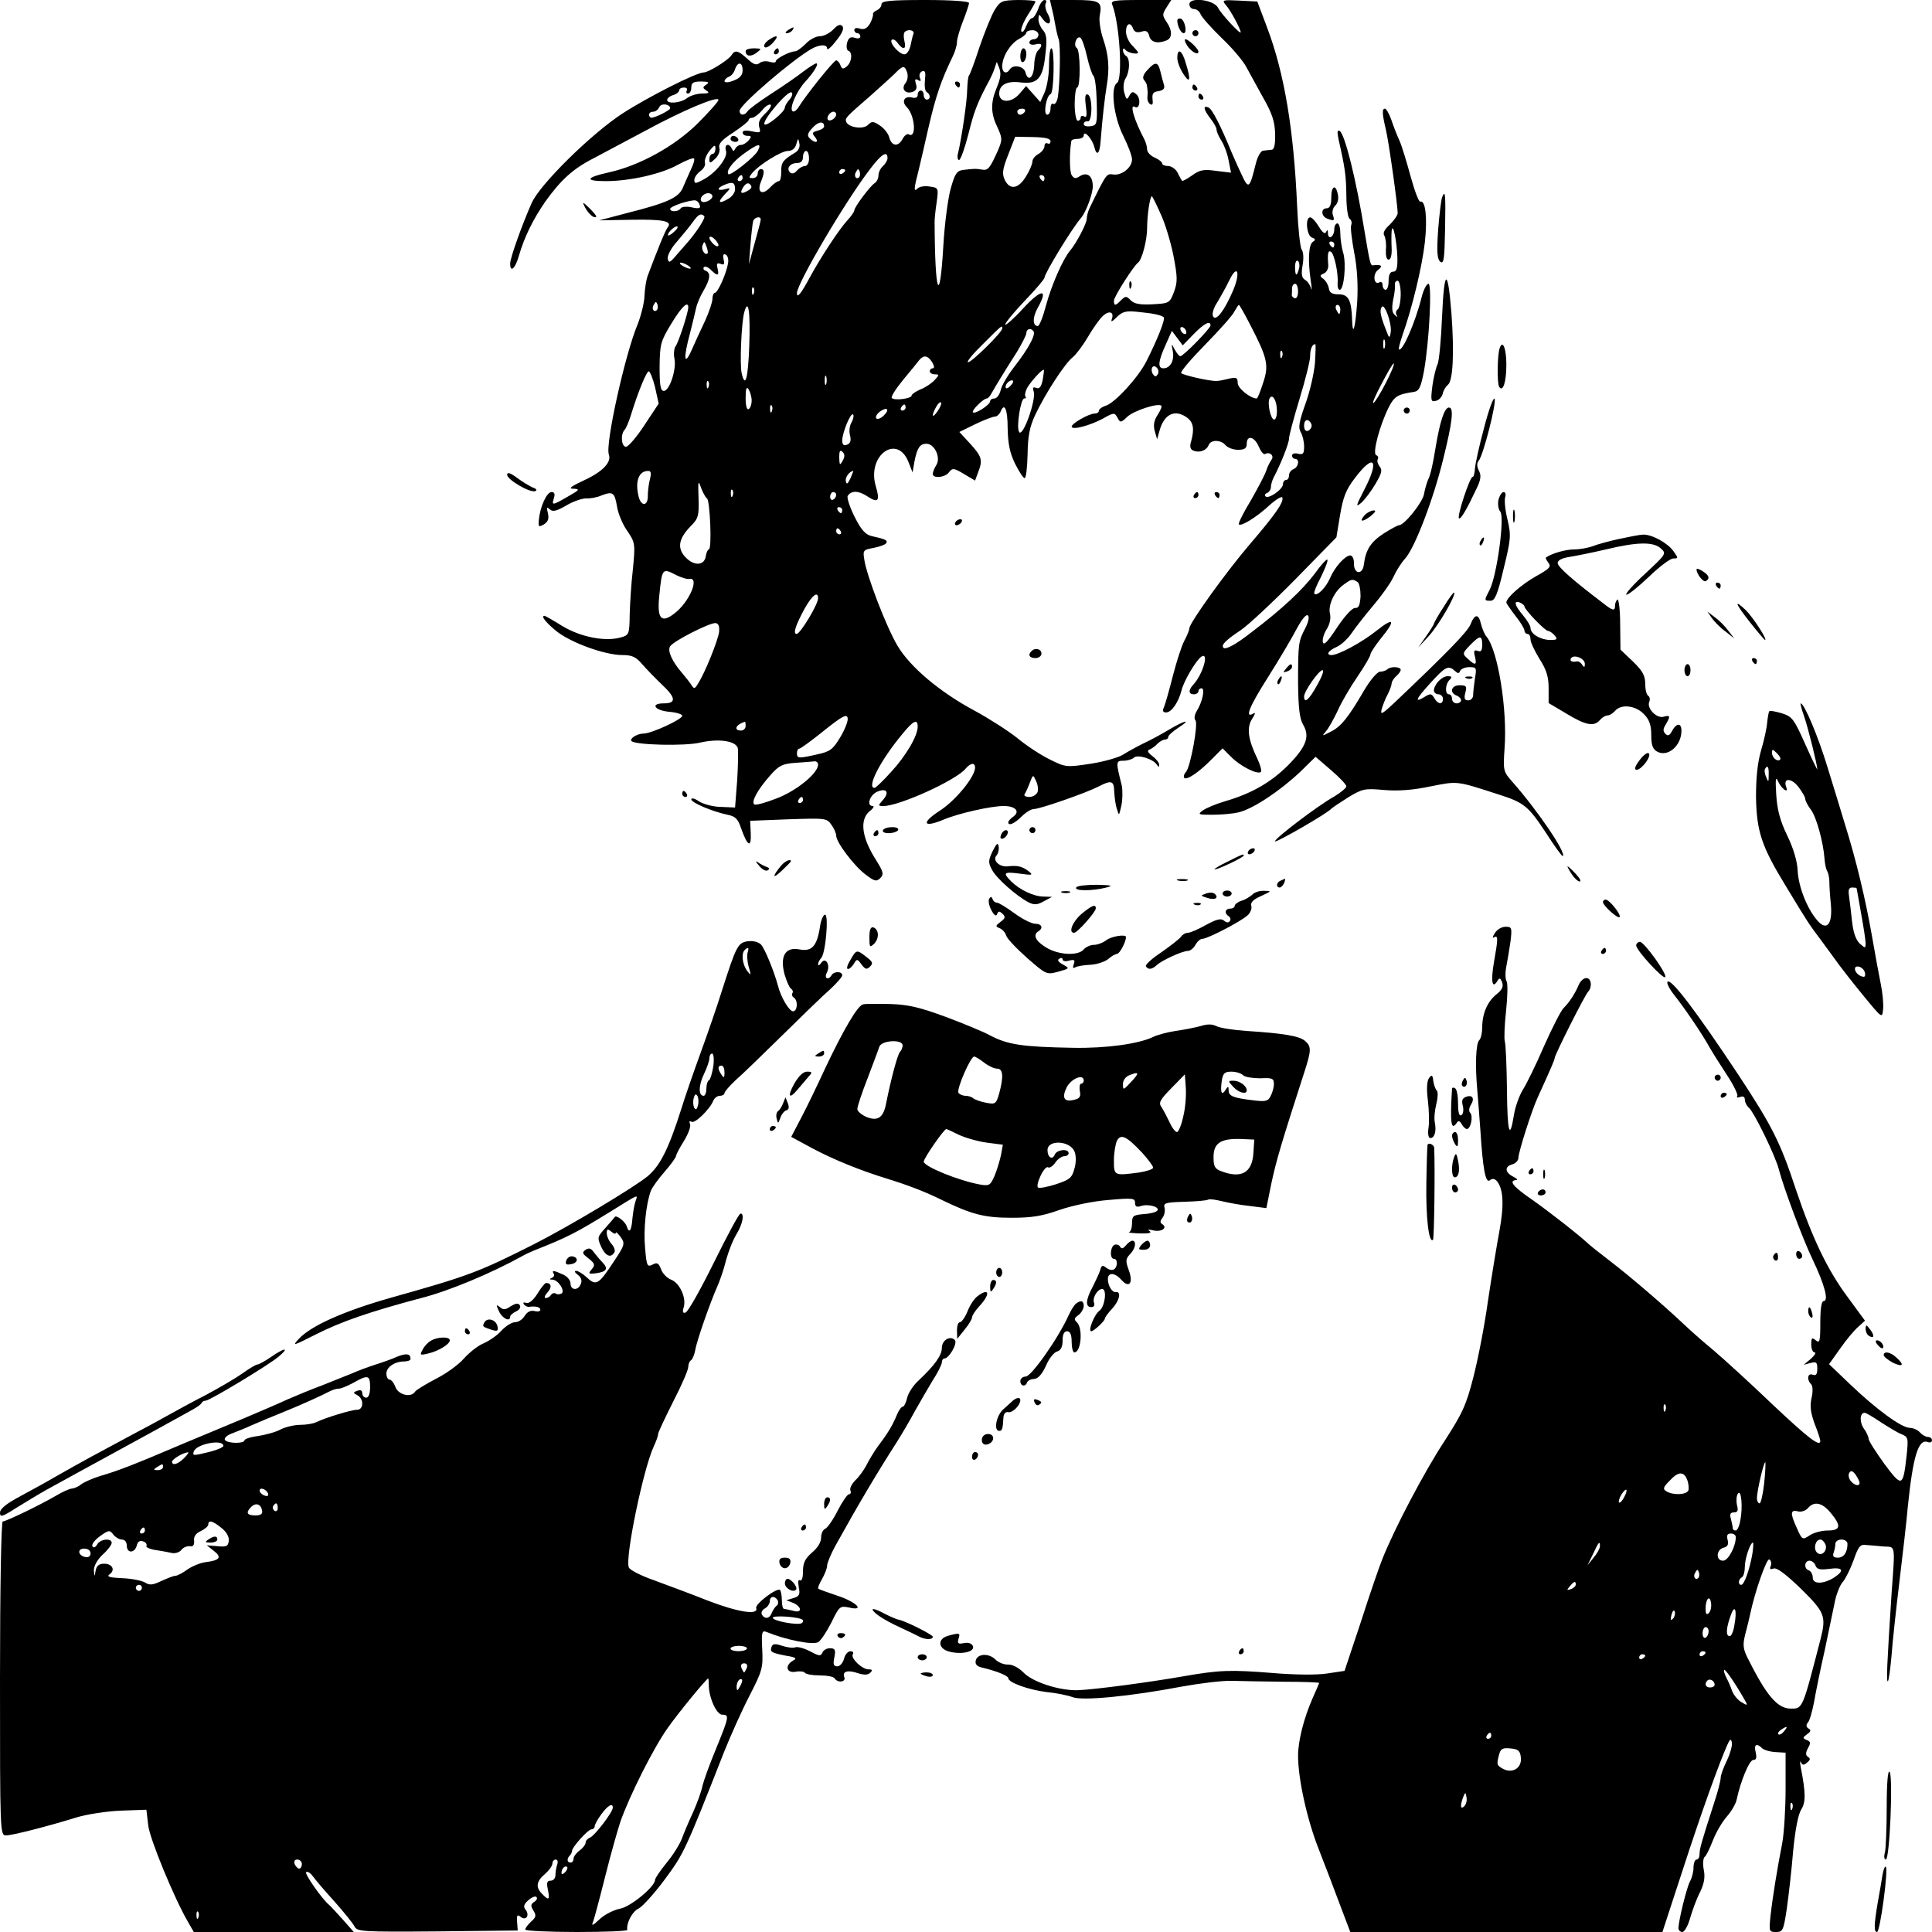 <?xml version="1.0" standalone="no"?>
<!DOCTYPE svg PUBLIC "-//W3C//DTD SVG 20010904//EN"
 "http://www.w3.org/TR/2001/REC-SVG-20010904/DTD/svg10.dtd">
<svg version="1.0" xmlns="http://www.w3.org/2000/svg"
 width="640pt" height="640pt" viewBox="0 0 640 640"
 preserveAspectRatio="xMidYMid meet">
<g transform="translate(0,640) scale(0.1,-0.1)"
fill="#000000" stroke="none">
<path d="M2920 6386 c0 -8 -7 -16 -15 -20 -8 -3 -14 -9 -13 -13 1 -4 -3 -18
-10 -31 -10 -16 -19 -21 -33 -17 -11 4 -19 2 -19 -4 0 -6 5 -11 10 -11 6 0 10
-5 10 -11 0 -6 -8 -8 -19 -4 -14 4 -20 0 -25 -17 -3 -13 -1 -24 4 -26 15 -5
12 -38 -5 -52 -12 -10 -16 -9 -21 4 -3 9 -10 16 -14 16 -8 0 -101 -116 -126
-157 -7 -10 -15 -15 -19 -11 -11 10 15 68 43 98 27 29 46 60 36 60 -4 0 -23
-12 -43 -27 -20 -16 -68 -49 -107 -74 -40 -26 -75 -52 -78 -58 -10 -15 -26
-14 -26 2 0 19 171 166 238 205 27 15 52 16 52 1 0 -7 14 5 30 26 21 26 27 42
20 49 -7 7 -16 3 -30 -12 -12 -12 -31 -22 -44 -22 -13 0 -34 -11 -47 -25 -13
-13 -29 -25 -35 -25 -17 0 -64 -24 -64 -33 0 -5 -9 -5 -20 -2 -12 4 -27 2 -34
-4 -10 -8 -20 -5 -40 14 -31 28 -41 31 -53 12 -10 -16 -76 -57 -92 -57 -24 0
-186 -82 -269 -136 -103 -67 -274 -235 -301 -297 -31 -70 -71 -181 -71 -200 0
-32 17 -17 29 26 18 62 47 121 88 180 51 71 91 108 160 143 32 17 109 58 171
91 123 67 242 117 242 102 0 -5 -31 -40 -69 -78 -78 -77 -194 -140 -294 -162
-77 -17 -82 -29 -10 -29 80 0 186 24 240 55 26 14 49 23 52 20 3 -3 -2 -20
-11 -38 -8 -18 -20 -44 -26 -59 -14 -33 -52 -50 -182 -83 l-95 -25 106 2 c108
2 137 -5 121 -25 -8 -10 -32 -69 -67 -162 -4 -11 -9 -40 -10 -65 -1 -25 -12
-67 -23 -95 -41 -97 -108 -398 -95 -431 9 -25 -20 -56 -80 -84 -47 -22 -56
-29 -37 -29 22 -1 20 -4 -19 -26 -52 -30 -54 -30 -46 -5 4 14 2 20 -8 20 -16
0 -38 -49 -42 -92 -2 -24 -1 -25 17 -15 14 9 17 19 13 37 -5 20 -4 22 6 13 9
-9 21 -7 54 12 23 14 53 24 66 24 13 -1 37 3 52 10 37 14 43 10 51 -37 3 -21
17 -55 30 -75 31 -45 31 -46 22 -138 -5 -42 -9 -107 -10 -144 -1 -67 -2 -69
-31 -77 -52 -14 -132 2 -192 38 -30 19 -57 34 -59 34 -13 0 2 -20 37 -49 47
-39 162 -81 221 -81 32 0 45 -6 66 -31 15 -17 44 -47 65 -67 46 -43 48 -62 6
-62 -47 0 -30 -24 19 -28 23 -2 42 -8 42 -13 0 -12 -102 -59 -128 -59 -21 0
-48 -17 -40 -25 13 -13 177 -17 227 -5 61 14 118 6 125 -18 2 -9 1 -57 -2
-107 l-7 -90 -46 2 c-26 0 -58 9 -73 18 -14 10 -26 13 -26 7 0 -11 69 -40 120
-51 26 -5 35 -14 45 -45 21 -59 34 -67 32 -17 l-2 42 127 5 c122 4 127 4 142
-18 9 -12 16 -29 16 -36 0 -22 58 -99 96 -128 31 -24 37 -25 50 -13 12 13 11
20 -14 60 -48 75 -55 134 -21 162 12 9 16 17 10 17 -21 0 -11 35 14 47 32 14
43 -1 19 -28 -16 -18 -16 -19 3 -19 52 0 240 85 272 124 16 19 31 21 31 3 0
-30 -65 -110 -119 -144 -61 -40 -52 -56 15 -28 50 21 157 45 199 45 39 0 55
-18 32 -35 -10 -7 -17 -15 -17 -19 0 -13 20 -5 44 19 14 14 32 25 41 25 20 0
172 53 213 74 44 23 52 20 53 -16 1 -18 4 -44 9 -58 7 -24 7 -23 15 13 4 20 4
50 1 65 -20 79 -20 82 6 82 13 0 29 5 34 10 12 12 64 -4 76 -23 6 -9 8 -9 8 0
0 6 -10 19 -22 28 -16 12 -19 19 -10 22 7 3 19 11 26 19 8 8 19 14 25 14 6 0
11 4 11 9 0 5 15 18 33 30 48 31 21 25 -32 -7 -25 -15 -64 -36 -86 -46 -22
-11 -51 -27 -65 -36 -14 -9 -62 -23 -107 -30 -80 -12 -83 -12 -135 14 -29 14
-78 46 -108 71 -30 24 -94 65 -142 91 -114 61 -213 144 -255 215 -36 60 -103
234 -110 286 -5 30 -3 32 31 38 20 4 39 11 42 16 5 9 -2 13 -48 23 -21 5 -35
20 -57 64 -16 32 -26 63 -23 69 12 19 36 18 65 -1 36 -24 43 -16 28 34 -30
102 72 175 109 78 l13 -33 6 35 c9 46 18 60 40 60 27 0 48 -46 33 -70 -7 -11
-12 -24 -12 -30 0 -16 42 -12 54 6 11 14 16 14 49 -6 l37 -22 10 27 c16 41 13
52 -26 95 l-36 39 53 26 c29 14 58 25 65 25 6 0 14 7 18 15 13 34 24 11 24
-54 1 -50 7 -81 24 -116 13 -26 27 -48 32 -49 5 0 9 35 10 79 1 62 7 91 25
130 34 72 99 172 125 192 12 10 34 40 50 67 15 26 37 57 47 67 22 22 41 17 32
-8 -4 -11 1 -9 16 6 19 19 31 22 69 18 54 -5 79 -11 87 -18 6 -6 -21 -74 -58
-147 -27 -53 -104 -137 -134 -146 -13 -4 -23 -12 -23 -17 0 -5 -6 -9 -14 -9
-19 0 -76 -33 -76 -43 0 -13 60 3 103 26 37 21 39 21 49 3 9 -17 11 -17 33 4
22 20 102 46 112 36 3 -2 -3 -16 -12 -30 -12 -18 -15 -34 -10 -53 l8 -28 8 28
c15 56 52 73 92 43 20 -15 24 -37 13 -77 -6 -19 -3 -28 8 -32 20 -8 43 1 50
19 7 18 40 18 56 -1 7 -8 25 -15 41 -15 22 0 29 5 29 20 0 30 26 24 40 -10 7
-16 16 -27 21 -24 15 9 31 -6 21 -19 -5 -7 -13 -22 -17 -35 -4 -13 -27 -57
-51 -99 -25 -41 -43 -77 -40 -80 7 -8 59 24 101 63 22 20 41 31 43 26 5 -16
-24 -57 -107 -154 -79 -92 -201 -262 -201 -279 0 -5 -7 -24 -17 -42 -9 -17
-26 -70 -38 -117 -12 -47 -25 -93 -29 -102 -6 -13 -4 -18 7 -18 18 0 41 34 51
73 7 31 49 101 66 112 26 16 5 -58 -27 -93 -17 -18 -16 -32 2 -32 8 0 15 5 15
10 0 6 5 10 10 10 13 0 3 -46 -16 -76 -7 -12 -9 -25 -4 -30 10 -11 -16 -152
-31 -171 -7 -7 -9 -16 -6 -20 9 -8 49 19 92 63 l35 35 29 -29 c31 -31 87 -59
98 -49 3 4 -2 23 -12 44 -31 64 -36 103 -17 132 9 14 12 22 5 18 -31 -19 -16
20 47 119 38 60 81 133 96 162 17 31 31 49 37 43 5 -5 1 -22 -9 -42 -23 -43
-24 -52 -24 -183 1 -81 5 -117 17 -137 23 -39 10 -73 -50 -134 -57 -57 -122
-94 -208 -119 -31 -9 -64 -23 -75 -31 -17 -13 -15 -14 31 -14 28 0 67 3 88 8
47 11 136 70 204 134 l51 50 51 -44 c28 -24 51 -48 51 -54 0 -5 -19 -21 -41
-34 -54 -30 -201 -142 -195 -148 4 -5 177 95 186 108 3 3 28 20 55 37 48 29
55 31 120 25 48 -4 97 0 154 12 91 18 84 19 226 -27 85 -27 98 -39 157 -128
28 -44 53 -78 55 -76 12 11 -84 152 -167 246 -30 34 -31 37 -26 110 10 129
-22 325 -59 370 -7 8 -15 27 -19 43 -8 35 -21 34 -35 -2 -11 -25 -77 -93 -253
-260 -40 -37 -46 -41 -41 -20 4 13 12 35 20 49 7 14 13 30 13 36 0 6 7 17 15
24 8 7 15 16 15 21 0 11 -34 12 -44 2 -4 -4 -15 -8 -24 -8 -9 0 -31 -25 -52
-60 -54 -93 -78 -122 -112 -139 -29 -15 -30 -15 -16 1 9 10 26 41 39 68 12 28
42 79 66 114 24 35 43 68 43 74 0 5 16 29 35 53 50 61 43 71 -16 24 -49 -39
-126 -80 -148 -80 -20 0 -11 15 17 27 15 7 37 27 49 45 12 18 45 60 72 92 28
33 58 75 67 95 9 20 26 47 39 61 32 36 93 195 126 330 30 121 36 170 19 170
-15 0 -30 -45 -45 -136 -7 -45 -17 -90 -23 -100 -5 -11 -12 -34 -15 -52 -6
-28 -65 -102 -83 -102 -4 0 -26 -12 -50 -27 -43 -28 -60 -54 -66 -103 -4 -35
-33 -33 -33 3 1 15 -5 27 -12 27 -17 0 -52 -39 -67 -75 -14 -32 -43 -61 -52
-52 -3 3 7 28 22 56 14 29 24 54 21 57 -2 3 -21 -17 -40 -44 -42 -56 -108
-118 -212 -197 -51 -40 -85 -58 -92 -51 -9 9 7 25 55 57 26 17 108 94 183 170
l136 139 12 73 c10 59 19 84 49 123 64 85 83 61 31 -39 -28 -54 -29 -59 -9
-42 12 11 33 39 47 63 20 34 23 45 13 57 -6 8 -9 18 -6 24 3 5 1 11 -5 13 -14
5 12 101 42 160 18 35 29 42 84 50 16 3 22 16 32 68 18 101 27 290 15 290 -6
0 -16 -19 -22 -42 -21 -85 -65 -186 -76 -175 -2 1 4 23 12 47 33 93 65 228 74
307 9 81 2 141 -15 135 -5 -2 -19 36 -32 83 -13 48 -29 101 -37 119 -8 17 -20
48 -27 69 -7 20 -17 37 -21 37 -10 0 -10 -15 3 -70 10 -42 39 -250 39 -276 0
-7 -12 -24 -26 -38 -18 -16 -24 -28 -18 -37 4 -8 7 -28 5 -46 -1 -20 2 -33 9
-33 7 0 11 15 10 38 -1 20 -1 46 0 57 4 32 17 -33 19 -87 1 -37 -3 -48 -14
-48 -10 0 -15 -10 -15 -30 0 -16 -4 -30 -10 -30 -5 0 -10 7 -10 16 0 8 -5 12
-10 9 -19 -12 -24 27 -5 41 18 13 10 19 -17 15 -8 -1 -10 6 -28 114 -27 168
-65 321 -82 331 -8 5 -9 -3 -4 -27 22 -97 25 -120 26 -186 0 -40 5 -75 11 -78
6 -4 8 -13 5 -21 -3 -7 2 -48 10 -91 10 -51 13 -107 10 -162 -6 -86 -15 -121
-17 -60 -2 64 -12 84 -44 84 -22 0 -31 5 -33 20 -2 11 -10 25 -18 31 -13 10
-12 12 1 18 9 3 16 16 15 28 -3 37 -1 50 9 44 11 -7 25 -73 22 -103 -1 -13 2
-23 7 -23 14 0 22 84 12 121 -6 19 -10 49 -10 66 0 18 -4 33 -10 33 -5 0 -10
-9 -10 -19 0 -25 -20 -38 -21 -14 0 12 -2 13 -6 5 -3 -9 -12 -3 -24 17 -10 17
-23 31 -29 31 -17 0 -12 -60 6 -67 12 -4 13 -8 3 -14 -14 -9 -17 -61 -7 -129
4 -25 4 -36 1 -25 -3 11 -12 24 -20 28 -11 7 -13 19 -8 48 4 22 3 45 -3 52 -5
7 -12 71 -15 142 -11 254 -42 442 -100 595 l-32 85 -60 3 c-56 3 -58 2 -44
-15 15 -16 49 -80 49 -90 0 -9 -65 61 -75 81 -13 27 -95 37 -95 12 0 -9 7 -16
15 -16 9 0 19 -8 22 -17 4 -10 35 -45 70 -79 35 -33 71 -76 81 -95 10 -19 36
-65 56 -102 30 -52 39 -80 40 -120 1 -35 -3 -52 -11 -53 -7 -1 -20 -2 -28 -3
-8 0 -19 -19 -25 -43 -21 -85 -24 -87 -49 -32 -13 27 -26 58 -31 69 -36 88
-65 145 -77 149 -19 8 -16 -7 7 -37 11 -14 20 -30 20 -36 0 -7 7 -23 16 -37 9
-14 20 -43 24 -66 l8 -40 -50 6 c-41 6 -54 3 -79 -15 -17 -12 -32 -20 -33 -18
-2 2 -9 14 -15 27 -6 12 -21 22 -31 22 -11 0 -20 4 -20 8 0 5 -11 14 -25 20
-14 6 -25 18 -25 27 0 8 -4 23 -9 33 -34 64 -50 119 -32 108 16 -10 21 25 7
40 -13 12 -16 12 -25 -3 -8 -15 -10 -14 -17 11 -4 17 -2 36 5 47 14 23 15 66
1 74 -5 3 -10 12 -10 18 0 8 3 8 8 2 7 -10 42 -17 42 -9 0 2 -9 13 -20 24 -11
11 -20 31 -20 45 0 28 15 34 24 9 4 -10 13 -13 27 -9 15 5 22 2 26 -14 5 -21
27 -27 57 -15 20 8 20 33 0 62 -14 21 -14 25 0 47 l16 25 -101 0 c-92 0 -101
-2 -94 -17 24 -63 35 -246 15 -258 -22 -14 -11 -111 20 -173 17 -34 30 -69 30
-80 0 -27 -34 -54 -62 -50 -23 3 -22 5 -80 -114 -4 -10 -8 -24 -8 -33 0 -15
-34 -80 -55 -105 -24 -28 -62 -115 -80 -182 -10 -38 -22 -68 -27 -68 -18 0
-18 29 0 61 36 64 12 63 -49 -3 -32 -35 -59 -58 -59 -53 0 6 29 41 65 79 36
37 65 72 65 76 0 14 90 162 121 198 17 20 39 80 39 105 0 34 -18 48 -42 34
-15 -10 -20 -9 -28 3 -7 11 -8 72 -1 113 0 4 10 7 21 7 11 0 20 5 20 11 0 20
28 -10 35 -38 8 -32 18 -23 21 20 6 79 14 145 20 182 10 58 7 102 -12 157 -9
27 -14 61 -11 76 9 47 1 52 -85 52 l-80 0 6 -26 c4 -15 9 -40 12 -58 3 -17 8
-38 11 -46 7 -18 4 -153 -3 -193 -3 -15 -10 -25 -15 -21 -5 3 -9 -4 -9 -15 0
-12 -5 -21 -11 -21 -14 0 -3 63 11 68 12 4 14 152 3 152 -5 0 -8 -26 -8 -57 0
-32 -7 -72 -15 -90 l-14 -31 -23 26 -24 27 -23 -27 c-27 -30 -66 -29 -66 2 0
29 26 43 71 37 56 -7 74 13 82 93 6 49 4 67 -8 80 -8 9 -15 25 -15 36 1 19 1
19 15 0 20 -26 32 -12 16 18 -8 13 -10 29 -7 35 4 6 2 11 -4 11 -6 0 -16 -13
-21 -30 -6 -16 -15 -30 -20 -30 -5 0 -14 -12 -20 -27 -6 -16 -13 -23 -16 -16
-2 6 7 30 21 52 14 22 26 43 26 46 0 3 -26 5 -57 5 -54 -1 -59 -3 -78 -33 -11
-18 -33 -73 -50 -122 -16 -50 -32 -92 -35 -95 -3 -3 -5 -23 -6 -45 0 -39 -19
-165 -30 -211 -4 -13 -2 -24 3 -24 5 0 19 39 31 86 19 77 30 105 71 181 5 10
13 27 16 38 l7 20 8 -20 c7 -20 5 -33 -10 -70 -18 -44 -18 -80 2 -122 19 -41
19 -45 4 -81 -27 -60 -33 -67 -52 -64 -22 4 -30 3 -64 -1 -21 -3 -27 -13 -41
-63 -9 -33 -20 -117 -24 -187 -12 -206 -28 -162 -29 78 0 11 3 41 7 66 6 46 6
47 -23 51 -16 3 -34 0 -40 -6 -14 -14 -13 -2 4 64 7 30 21 89 30 130 26 113
43 162 82 243 8 16 14 37 14 47 0 11 9 42 20 70 11 28 20 55 20 60 0 6 -59 10
-145 10 -117 0 -145 -3 -145 -14z m106 -98 c-3 -7 -7 -25 -10 -40 -4 -16 -12
-28 -20 -28 -17 0 -51 38 -42 48 4 4 13 -1 20 -11 18 -24 29 -21 22 7 -3 12
-3 26 1 30 11 11 33 6 29 -6z m414 -3 c0 -8 -7 -15 -15 -15 -8 0 -15 -5 -15
-11 0 -6 9 -9 20 -6 22 6 26 -3 8 -21 -6 -6 -12 -28 -12 -48 -2 -41 -20 -57
-29 -24 -5 21 -41 28 -52 10 -11 -17 -25 -11 -25 10 0 32 26 74 54 90 14 7 26
17 26 22 0 4 9 8 20 8 11 0 20 -7 20 -15z m161 -73 c7 -31 17 -60 21 -63 5 -3
10 -41 11 -85 2 -75 1 -79 -20 -82 -13 -2 -23 1 -23 7 0 6 6 10 13 9 16 -4 17
84 0 89 -8 3 -10 -8 -6 -38 4 -30 3 -40 -5 -35 -7 4 -12 2 -12 -3 0 -6 -4 -11
-10 -11 -5 0 -10 25 -10 55 0 30 4 55 8 55 12 0 11 124 -1 131 -13 9 0 42 12
34 5 -3 15 -31 22 -63z m-1141 -45 c0 -16 -9 -26 -30 -34 -17 -7 -30 -7 -30
-2 0 5 7 12 15 15 8 3 17 14 20 25 9 26 25 24 25 -4z m545 -7 c4 -12 1 -28 -6
-36 -15 -19 1 -37 25 -28 11 4 15 13 10 26 -4 15 -3 18 7 13 9 -6 11 -4 6 8
-3 8 0 18 8 21 10 3 12 -4 9 -29 -2 -19 0 -37 6 -40 13 -8 13 -25 0 -25 -5 0
-10 7 -10 15 0 8 -4 15 -10 15 -5 0 -10 -6 -10 -14 0 -9 -7 -12 -19 -9 -25 6
-36 -13 -17 -32 27 -27 33 -106 6 -90 -5 3 -14 -4 -20 -15 -14 -27 -36 -25
-44 4 -3 13 -17 31 -31 40 -22 15 -27 15 -40 2 -16 -16 -66 -8 -72 11 -4 12
-1 15 83 88 31 28 67 60 78 71 27 28 33 28 41 4z m-665 -40 c-13 -9 -13 -11 0
-20 12 -7 8 -10 -15 -10 -16 0 -39 -7 -49 -15 -22 -17 -66 -20 -66 -6 0 5 9
13 20 16 11 3 20 11 20 16 0 5 7 9 16 9 8 0 12 -4 9 -10 -3 -5 -1 -10 4 -10 6
0 11 9 11 20 0 16 7 20 33 20 24 0 28 -3 17 -10z m276 -49 c-9 -10 -16 -22
-16 -27 0 -15 -64 -67 -68 -55 -5 15 78 112 90 105 5 -3 2 -14 -6 -23z m-396
-30 c0 -6 -49 -31 -62 -31 -4 0 -8 5 -8 10 0 6 6 10 14 10 8 0 16 7 20 15 5
14 36 11 36 -4z m315 -17 c-19 -18 -24 -30 -20 -45 6 -19 4 -20 -24 -14 -20 4
-31 3 -31 -4 0 -6 7 -11 16 -11 14 0 14 -3 4 -15 -7 -8 -18 -15 -25 -15 -8 0
-16 -6 -19 -12 -5 -10 -7 -10 -12 0 -9 20 -26 14 -19 -8 7 -22 -34 -74 -77
-96 -24 -13 -28 -13 -28 0 0 8 9 21 20 29 11 8 18 20 15 28 -2 8 4 25 15 39
16 20 20 22 20 8 0 -10 -4 -18 -10 -18 -5 0 -10 -7 -10 -17 0 -15 2 -15 19 1
11 10 17 25 14 36 -4 13 8 27 46 51 28 19 51 37 51 41 0 5 6 8 13 8 6 1 21 12
32 25 10 13 23 21 28 18 4 -2 -4 -16 -18 -29z m860 6 c-3 -5 -10 -10 -16 -10
-5 0 -9 5 -9 10 0 6 7 10 16 10 8 0 12 -4 9 -10z m-625 -9 c0 -12 -20 -25 -27
-18 -7 7 6 27 18 27 5 0 9 -4 9 -9z m-40 -40 c0 -5 -10 -11 -22 -14 -18 -5
-19 -8 -8 -21 15 -19 0 -22 -18 -4 -9 9 -7 17 10 35 19 21 38 23 38 4z m750
-49 c0 -7 -4 -10 -10 -7 -5 3 -10 -1 -10 -9 0 -8 -9 -20 -20 -26 -11 -6 -20
-17 -20 -25 0 -8 -9 -30 -21 -49 -25 -42 -54 -47 -71 -11 -9 20 -7 35 12 83
l23 59 59 -1 c41 -1 58 -5 58 -14z m-845 -37 c-42 -25 -48 -34 -47 -64 0 -17
-3 -31 -8 -31 -5 0 -18 -9 -29 -21 -25 -27 -44 -17 -31 17 13 32 13 44 0 44
-5 0 -10 -7 -10 -15 0 -8 -7 -15 -16 -15 -14 0 -14 2 -3 16 23 28 97 74 119
74 14 0 24 8 28 23 6 20 6 21 10 2 3 -11 -3 -24 -13 -30z m-125 5 c-11 -21
-90 -83 -97 -77 -9 10 13 40 50 67 48 35 62 38 47 10z m170 -25 c0 -15 -6 -25
-14 -25 -7 0 -19 -7 -26 -15 -8 -10 -17 -12 -23 -6 -13 13 0 31 24 31 12 0 19
7 19 20 0 11 5 20 10 20 6 0 10 -11 10 -25z m260 1 c0 -7 -7 -19 -15 -26 -8
-7 -15 -21 -15 -31 0 -10 -6 -22 -13 -26 -15 -10 -67 -79 -67 -90 0 -4 -10
-19 -23 -33 -27 -29 -90 -125 -125 -190 -28 -52 -42 -70 -42 -51 0 32 160 304
243 412 37 49 57 61 57 35z m-140 -40 c0 -3 -4 -8 -10 -11 -5 -3 -10 -1 -10 4
0 6 5 11 10 11 6 0 10 -2 10 -4z m46 -23 c-10 -10 -19 5 -10 18 6 11 8 11 12
0 2 -7 1 -15 -2 -18z m-386 -3 c0 -5 -5 -10 -11 -10 -5 0 -7 5 -4 10 3 6 8 10
11 10 2 0 4 -4 4 -10z m1000 0 c0 -5 -2 -10 -4 -10 -3 0 -8 5 -11 10 -3 6 -1
10 4 10 6 0 11 -4 11 -10z m-1025 -38 c0 -9 -9 -22 -20 -29 -33 -20 -40 -15
-16 11 23 24 23 25 2 19 -28 -7 -27 5 2 16 25 10 32 6 32 -17z m45 -2 c-24
-15 -31 -11 -18 10 9 13 16 16 23 9 7 -7 5 -13 -5 -19z m-120 -20 c0 -12 -28
-25 -36 -17 -9 9 6 27 22 27 8 0 14 -5 14 -10z m1484 -57 c15 -31 34 -94 43
-139 14 -73 14 -88 2 -121 -14 -37 -16 -38 -71 -41 -41 -2 -60 1 -72 13 -15
15 -17 15 -32 1 -19 -20 -24 -20 -24 -2 0 13 65 115 80 126 13 10 30 74 30
115 0 41 9 105 16 105 1 0 14 -25 28 -57z m-1526 27 c4 -10 -3 -12 -26 -7 -17
4 -34 2 -37 -3 -7 -12 -35 -13 -35 -2 0 9 68 31 84 28 6 -1 12 -8 14 -16z m15
-36 c5 -6 -27 -55 -58 -90 -5 -6 -21 -24 -35 -40 -21 -25 -25 -26 -28 -11 -2
10 11 35 30 56 18 21 42 50 52 64 19 27 28 32 39 21z m187 -11 c0 -5 -9 -39
-20 -78 l-19 -70 5 65 c3 36 7 71 9 78 5 13 25 17 25 5z m-284 -38 c-8 -8 -18
-15 -22 -15 -3 0 -1 7 6 15 7 8 17 15 22 15 5 0 3 -7 -6 -15z m144 -47 c0 -6
-7 -5 -15 2 -8 7 -15 17 -15 22 0 6 7 5 15 -2 8 -7 15 -17 15 -22z m-36 -27
c-8 -9 -22 12 -17 26 6 15 7 14 13 -3 4 -10 6 -21 4 -23z m2076 29 c0 -5 -2
-10 -4 -10 -3 0 -8 5 -11 10 -3 6 -1 10 4 10 6 0 11 -4 11 -10z m-2008 -61
c-5 -33 -34 -99 -44 -99 -4 0 -8 -9 -8 -20 0 -11 -11 -43 -24 -72 -14 -29 -34
-73 -45 -98 -25 -56 -28 -27 -5 57 8 32 17 69 20 83 3 14 14 40 25 58 22 38
24 58 7 65 -7 2 -10 8 -6 12 4 4 14 0 23 -9 22 -22 28 -20 22 5 -4 16 -2 19
10 15 12 -5 14 -1 10 14 -3 14 -1 20 6 17 7 -2 11 -15 9 -28z m1891 -19 c-7
-28 -13 -25 -13 6 0 14 4 23 9 20 5 -3 7 -15 4 -26z m-2023 10 c8 -5 11 -10 5
-10 -5 0 -17 5 -25 10 -8 5 -10 10 -5 10 6 0 17 -5 25 -10z m1804 -84 c-28
-65 -55 -100 -65 -85 -5 8 0 27 13 47 11 18 30 52 41 75 27 55 37 23 11 -37z
m556 -10 c0 -25 -5 -48 -10 -51 -6 -4 -7 -12 -4 -18 5 -9 4 -9 -6 0 -9 8 -10
23 -5 50 5 21 7 44 6 51 -1 6 3 12 9 12 5 0 10 -20 10 -44z m-340 8 c0 -14 -5
-24 -11 -22 -6 2 -10 7 -10 11 1 4 1 14 1 22 0 8 5 15 10 15 6 0 10 -12 10
-26z m-1803 -6 c-3 -8 -6 -5 -6 6 -1 11 2 17 5 13 3 -3 4 -12 1 -19z m-321
-55 c-10 -10 -19 5 -10 18 6 11 8 11 12 0 2 -7 1 -15 -2 -18z m104 9 c0 -18
-33 -118 -42 -129 -5 -7 -7 -25 -4 -40 8 -35 -16 -108 -35 -108 -11 0 -14 18
-14 80 1 75 3 84 39 143 33 55 56 77 56 54z m202 -129 c-4 -106 -13 -141 -25
-90 -7 30 -1 165 8 201 14 52 21 5 17 -111z m1660 70 c57 -110 62 -133 42
-192 -9 -28 -18 -51 -21 -51 -21 0 -63 34 -63 51 0 18 -4 20 -27 15 -16 -4
-35 -8 -43 -8 -23 -1 -110 19 -117 26 -4 4 32 46 79 94 47 48 91 97 97 110 7
12 13 22 15 22 2 0 19 -30 38 -67z m298 52 c0 -8 -2 -15 -4 -15 -2 0 -6 7 -10
15 -3 8 -1 15 4 15 6 0 10 -7 10 -15z m167 -75 c-2 -17 -5 -20 -9 -10 -25 62
-29 80 -21 93 9 15 34 -54 30 -83z m-597 22 c0 -10 -90 -102 -100 -102 -4 0
-12 10 -19 23 -11 21 -11 20 -6 -6 6 -31 -8 -57 -31 -57 -20 0 -17 24 7 77
l21 47 18 -24 18 -24 36 37 c34 35 56 47 56 29z m-690 -10 c0 -13 -101 -112
-113 -112 -7 0 15 27 48 59 65 65 65 65 65 53z m610 -13 c0 -6 -4 -7 -10 -4
-5 3 -10 11 -10 16 0 6 5 7 10 4 6 -3 10 -11 10 -16z m-506 3 c7 -12 -18 -58
-64 -117 -21 -27 -42 -62 -45 -77 -4 -16 -13 -28 -21 -28 -8 0 -14 -4 -14 -9
0 -12 -50 -44 -57 -37 -6 6 35 46 46 46 4 0 11 8 16 18 13 23 42 71 83 135 17
28 32 57 32 64 0 14 16 18 24 5z m1163 -54 c-3 -7 -5 -2 -5 12 0 14 2 19 5 13
2 -7 2 -19 0 -25z m-231 -50 c-3 -35 -17 -96 -32 -137 -21 -59 -24 -78 -15
-93 6 -10 11 -31 11 -47 0 -24 -3 -28 -20 -24 -11 3 -20 0 -20 -6 0 -6 5 -11
10 -11 16 0 12 -27 -5 -34 -8 -3 -15 -12 -15 -21 0 -8 -4 -15 -10 -15 -5 0
-10 -6 -10 -14 0 -17 -49 -51 -58 -40 -4 4 -1 9 6 11 6 3 12 11 12 19 0 8 4
22 9 32 24 45 51 114 51 129 0 10 16 69 35 132 19 62 35 126 35 141 0 24 7 40
17 40 2 0 1 -28 -1 -62z m-109 20 c-3 -8 -6 -5 -6 6 -1 11 2 17 5 13 3 -3 4
-12 1 -19z m-1159 -18 c7 -12 8 -20 2 -20 -5 0 -10 -4 -10 -10 0 -5 7 -10 17
-10 15 0 15 -2 -1 -19 -10 -11 -31 -25 -47 -31 -16 -7 -29 -16 -29 -20 0 -11
-60 -18 -66 -8 -3 4 14 31 38 60 24 29 48 58 53 65 15 18 28 16 43 -7z m1503
-68 c-17 -33 -35 -63 -41 -67 -6 -3 6 25 27 64 20 39 38 69 40 67 3 -2 -9 -31
-26 -64z m-756 28 c-6 -9 -9 -9 -16 1 -10 17 0 34 13 21 6 -6 7 -16 3 -22z
m-381 -19 c-5 -23 -11 -30 -21 -26 -11 4 -13 1 -9 -11 10 -26 -36 -155 -48
-135 -10 15 5 111 17 111 6 0 7 3 4 6 -3 4 -1 16 5 28 11 20 50 64 56 61 1 -1
-1 -16 -4 -34z m-1284 -24 l12 -54 -47 -71 c-26 -40 -54 -72 -61 -72 -16 0
-19 41 -5 56 5 5 14 27 21 49 25 81 52 145 59 145 4 0 14 -24 21 -53z m567 11
c-3 -7 -5 -2 -5 12 0 14 2 19 5 13 2 -7 2 -19 0 -25z m-390 -10 c-3 -8 -6 -5
-6 6 -1 11 2 17 5 13 3 -3 4 -12 1 -19z m1003 7 c-7 -9 -15 -13 -17 -11 -7 7
7 26 19 26 6 0 6 -6 -2 -15z m-860 -52 c0 -12 -4 -25 -10 -28 -6 -4 -10 11
-10 37 0 31 3 39 10 28 5 -8 10 -25 10 -37z m1740 -35 c0 -16 -4 -28 -9 -28
-12 0 -24 56 -15 71 10 16 24 -9 24 -43z m-1124 0 c-18 -26 -22 -17 -5 14 6
11 13 17 16 15 3 -3 -2 -16 -11 -29z m-549 0 c-3 -8 -6 -5 -6 6 -1 11 2 17 5
13 3 -3 4 -12 1 -19z m443 12 c0 -5 -5 -10 -11 -10 -5 0 -7 5 -4 10 3 6 8 10
11 10 2 0 4 -4 4 -10z m-73 -27 c-9 -9 -20 -13 -24 -9 -4 4 1 14 11 22 25 18
35 8 13 -13z m-106 -22 c-7 -11 -9 -31 -5 -44 4 -17 1 -26 -10 -30 -11 -5 -16
0 -16 14 0 25 28 94 36 86 3 -3 1 -15 -5 -26z m1524 -11 c0 -7 -6 -15 -12 -17
-8 -3 -13 4 -13 17 0 13 5 20 13 18 6 -3 12 -11 12 -18z m-1554 -117 c-9 -16
-10 -14 -11 12 0 21 3 26 11 18 8 -8 8 -16 0 -30z m-638 -60 c-4 -16 -7 -40
-7 -55 1 -34 -21 -37 -30 -5 -13 51 -1 87 31 87 10 0 11 -8 6 -27z m664 2 c-9
-19 -13 -21 -15 -9 -3 13 12 33 25 34 0 0 -4 -11 -10 -25z m-475 -66 c10 -7
17 -169 6 -169 -3 0 -8 -10 -10 -22 -4 -32 -39 -34 -67 -4 -29 30 -23 62 17
103 25 25 28 34 26 93 -2 57 -1 61 8 35 6 -16 15 -33 20 -36z m85 9 c-3 -8 -6
-5 -6 6 -1 11 2 17 5 13 3 -3 4 -12 1 -19z m343 3 c0 -6 -4 -13 -10 -16 -5 -3
-10 1 -10 9 0 9 5 16 10 16 6 0 10 -4 10 -9z m20 -51 c0 -5 -2 -10 -4 -10 -3
0 -8 5 -11 10 -3 6 -1 10 4 10 6 0 11 -4 11 -10z m-5 -70 c3 -5 1 -10 -4 -10
-6 0 -11 5 -11 10 0 6 2 10 4 10 3 0 8 -4 11 -10z m-545 -145 c16 -8 35 -14
42 -13 38 9 2 -77 -49 -115 -43 -33 -57 -16 -49 60 9 91 10 92 56 68z m2257
-23 c6 -4 10 -25 10 -47 -2 -30 -6 -40 -18 -39 -9 1 -34 -26 -60 -65 -31 -47
-44 -61 -47 -48 -2 10 4 29 13 43 10 16 14 35 11 50 -8 29 15 77 46 98 25 18
28 19 45 8z m-1787 -54 c0 -20 -59 -118 -71 -118 -13 0 -4 28 27 85 25 44 44
58 44 33z m-328 -112 c-4 -28 -46 -134 -70 -171 -10 -17 -13 -18 -21 -5 -5 8
-19 26 -31 40 -33 38 -50 74 -40 89 10 17 130 78 150 77 10 -1 14 -10 12 -30z
m2528 -42 c0 -19 -4 -25 -15 -20 -12 4 -14 0 -9 -19 7 -29 1 -31 -24 -7 -18
16 -18 18 7 44 33 34 41 35 41 2z m-91 -86 c11 -10 14 -10 18 0 3 6 16 12 30
12 24 0 25 -2 19 -37 -3 -21 -6 -46 -6 -55 0 -10 -7 -18 -16 -18 -12 0 -15 6
-10 25 6 22 3 25 -19 25 -27 0 -35 -24 -10 -34 8 -3 15 -10 15 -16 0 -5 -7
-10 -15 -10 -8 0 -15 7 -15 15 0 8 -4 15 -10 15 -14 0 -13 33 2 48 9 9 8 12
-6 12 -20 0 -45 -27 -46 -47 0 -7 7 -13 15 -13 8 0 15 -7 15 -15 0 -20 -17
-19 -29 3 -9 15 -13 15 -31 4 -36 -22 -31 -9 18 45 50 55 60 60 81 41z m-456
-48 c-27 -49 -43 -62 -43 -37 0 17 49 87 61 87 6 0 -2 -22 -18 -50z m-1580
-173 c-24 -40 -34 -47 -76 -56 -62 -14 -67 -14 -67 4 0 8 3 15 8 15 4 0 41 27
82 60 61 49 76 56 78 41 2 -10 -10 -39 -25 -64z m-313 38 c0 -8 -7 -15 -15
-15 -26 0 -18 20 13 29 1 1 2 -6 2 -14z m570 -2 c0 -31 -39 -97 -88 -150 -26
-29 -51 -53 -55 -53 -27 0 18 89 91 177 37 46 52 53 52 26z m-330 -126 c0 -28
-69 -85 -135 -111 -36 -14 -70 -24 -76 -21 -12 8 11 50 53 97 28 32 40 38 83
41 28 2 56 4 63 5 6 1 12 -4 12 -11z m727 -91 c-4 -9 -16 -16 -27 -16 -12 0
-19 4 -16 9 3 4 11 21 17 37 11 29 11 29 21 7 6 -12 8 -29 5 -37z m-777 -26
c0 -5 -5 -10 -11 -10 -5 0 -7 5 -4 10 3 6 8 10 11 10 2 0 4 -4 4 -10z"/>
<path d="M3380 6214 c0 -14 4 -23 10 -19 6 3 10 15 10 26 0 10 -4 19 -10 19
-5 0 -10 -12 -10 -26z"/>
<path d="M2420 5940 c0 -5 7 -10 16 -10 8 0 12 5 9 10 -3 6 -10 10 -16 10 -5
0 -9 -4 -9 -10z"/>
<path d="M3741 5454 c0 -11 3 -14 6 -6 3 7 2 16 -1 19 -3 4 -6 -2 -5 -13z"/>
<path d="M4858 4153 c7 -3 16 -2 19 1 4 3 -2 6 -13 5 -11 0 -14 -3 -6 -6z"/>
<path d="M3900 6332 c0 -18 12 -42 21 -42 13 0 4 43 -9 48 -7 2 -12 -1 -12 -6z"/>
<path d="M2610 6300 c-9 -6 -10 -10 -3 -10 6 0 15 5 18 10 8 12 4 12 -15 0z"/>
<path d="M3950 6290 c0 -5 5 -10 10 -10 6 0 10 5 10 10 0 6 -4 10 -10 10 -5 0
-10 -4 -10 -10z"/>
<path d="M2544 6266 c-10 -8 -16 -18 -11 -22 4 -4 16 2 27 14 23 25 14 29 -16
8z"/>
<path d="M3932 6250 c13 -21 38 -35 38 -21 0 9 -33 41 -43 41 -4 0 -2 -9 5
-20z"/>
<path d="M2470 6231 c0 -18 17 -20 36 -6 18 14 18 14 -8 15 -16 0 -28 -4 -28
-9z"/>
<path d="M2565 6230 c-3 -5 -1 -10 4 -10 6 0 11 5 11 10 0 6 -2 10 -4 10 -3 0
-8 -4 -11 -10z"/>
<path d="M3900 6208 c0 -13 9 -36 20 -53 22 -34 26 -21 8 36 -12 43 -28 52
-28 17z"/>
<path d="M3801 6168 c-13 -13 -17 -25 -12 -32 5 -6 10 -14 10 -18 1 -5 2 -11
2 -15 1 -5 1 -15 0 -25 -1 -9 3 -19 9 -23 8 -5 10 1 8 16 -2 19 2 25 20 27 16
3 21 9 18 20 -3 9 -8 29 -12 45 -8 33 -17 34 -43 5z"/>
<path d="M3165 6120 c3 -5 8 -10 11 -10 2 0 4 5 4 10 0 6 -5 10 -11 10 -5 0
-7 -4 -4 -10z"/>
<path d="M3950 6110 c0 -5 5 -10 11 -10 5 0 7 5 4 10 -3 6 -8 10 -11 10 -2 0
-4 -4 -4 -10z"/>
<path d="M3970 6080 c0 -5 5 -10 11 -10 5 0 7 5 4 10 -3 6 -8 10 -11 10 -2 0
-4 -4 -4 -10z"/>
<path d="M4410 5745 c0 -24 -5 -35 -15 -35 -20 0 -19 -26 1 -34 24 -9 26 -8
19 13 -3 10 1 23 8 30 8 6 12 22 9 36 -7 37 -22 30 -22 -10z"/>
<path d="M4777 5746 c-3 -8 -9 -56 -13 -108 -5 -74 -3 -96 7 -105 12 -9 14 8
16 108 2 116 1 133 -10 105z"/>
<path d="M1938 5713 c12 -22 30 -38 37 -31 2 2 -8 14 -22 28 -24 23 -25 23
-15 3z"/>
<path d="M4777 5351 c-3 -77 -10 -148 -15 -158 -5 -10 -13 -42 -17 -71 -6 -49
-5 -54 11 -50 10 2 20 12 23 23 2 11 10 24 17 30 17 12 22 103 12 238 -12 152
-24 148 -31 -12z"/>
<path d="M4968 5247 c-8 -21 -9 -117 -2 -128 12 -20 24 14 24 73 0 53 -12 84
-22 55z"/>
<path d="M4916 4982 c-16 -59 -29 -119 -30 -134 -1 -16 -4 -28 -8 -28 -9 0
-52 -130 -45 -137 6 -5 27 32 59 100 14 29 15 43 7 58 -7 13 -7 25 -1 32 16
19 60 194 53 206 -4 6 -20 -38 -35 -97z"/>
<path d="M4650 5040 c0 -5 5 -10 10 -10 6 0 10 5 10 10 0 6 -4 10 -10 10 -5 0
-10 -4 -10 -10z"/>
<path d="M1680 4827 c0 -16 75 -60 93 -54 7 3 4 8 -8 12 -11 5 -35 19 -52 32
-23 17 -33 20 -33 10z"/>
<path d="M3955 4760 c-3 -5 -1 -10 4 -10 6 0 11 5 11 10 0 6 -2 10 -4 10 -3 0
-8 -4 -11 -10z"/>
<path d="M4025 4760 c3 -5 8 -10 11 -10 2 0 4 5 4 10 0 6 -5 10 -11 10 -5 0
-7 -4 -4 -10z"/>
<path d="M4964 4745 c-3 -14 -1 -32 6 -40 15 -18 -11 -210 -35 -258 -19 -37
-19 -37 3 -37 14 0 23 21 43 106 24 98 25 110 13 162 -8 31 -11 65 -8 75 3 9
1 17 -5 17 -6 0 -13 -11 -17 -25z"/>
<path d="M5012 4690 c0 -19 2 -27 5 -17 2 9 2 25 0 35 -3 9 -5 1 -5 -18z"/>
<path d="M4521 4694 c-20 -23 -9 -25 19 -4 16 13 20 20 10 19 -8 0 -21 -7 -29
-15z"/>
<path d="M3165 4670 c-3 -5 -2 -10 4 -10 5 0 13 5 16 10 3 6 2 10 -4 10 -5 0
-13 -4 -16 -10z"/>
<path d="M5365 4615 c-33 -7 -73 -18 -88 -24 -16 -6 -44 -11 -62 -11 -28 0
-75 -13 -94 -27 -2 -1 2 -9 8 -17 11 -13 4 -20 -41 -45 -49 -28 -98 -71 -98
-87 0 -3 14 -23 30 -44 17 -21 30 -43 30 -49 0 -6 5 -11 10 -11 6 0 10 -8 10
-18 0 -10 14 -39 30 -65 23 -36 30 -59 30 -97 l0 -49 59 -35 c64 -39 92 -44
111 -21 7 8 18 15 25 15 7 0 18 7 25 15 20 24 69 18 96 -11 18 -18 24 -37 24
-69 0 -34 5 -47 20 -55 35 -19 80 20 80 69 0 27 -16 27 -31 0 -8 -16 -14 -18
-22 -10 -9 9 -8 17 1 31 16 27 15 32 -6 26 -23 -8 -57 27 -49 48 4 9 2 18 -3
21 -6 4 -10 21 -10 40 0 27 -9 43 -41 74 l-41 39 -1 85 c0 47 -5 84 -9 81 -4
-3 -8 -12 -8 -20 0 -19 -7 -18 -41 9 -100 76 -149 119 -149 132 0 9 14 16 38
20 20 3 75 14 122 25 104 25 157 26 182 3 19 -17 17 -19 -54 -85 -40 -37 -67
-68 -60 -68 7 0 40 27 75 60 34 33 70 60 80 60 17 0 17 1 0 25 -20 27 -71 55
-100 54 -10 0 -45 -7 -78 -14z m-315 -224 c0 -10 68 -81 78 -81 5 0 15 -7 22
-15 11 -13 8 -15 -16 -15 -32 1 -64 20 -64 40 0 7 -11 25 -25 42 -28 33 -32
50 -10 42 8 -4 15 -9 15 -13z m200 -190 c0 -12 -2 -13 -9 -3 -4 7 -12 12 -17
11 -17 -3 -25 1 -20 10 9 15 46 0 46 -18z"/>
<path d="M4905 4609 c-4 -6 -5 -12 -2 -15 2 -3 7 2 10 11 7 17 1 20 -8 4z"/>
<path d="M5620 4514 c0 -15 22 -44 31 -39 14 9 11 19 -11 33 -11 7 -20 10 -20
6z"/>
<path d="M5685 4460 c3 -5 8 -10 11 -10 2 0 4 5 4 10 0 6 -5 10 -11 10 -5 0
-7 -4 -4 -10z"/>
<path d="M4782 4389 c-18 -27 -32 -53 -32 -55 0 -3 -12 -22 -26 -42 l-26 -37
35 38 c33 36 91 136 84 144 -2 2 -18 -20 -35 -48z"/>
<path d="M5796 4340 c26 -33 49 -60 51 -60 9 0 -40 75 -63 98 -42 40 -36 23
12 -38z"/>
<path d="M5671 4352 c9 -12 28 -32 45 -44 l29 -23 -20 26 c-10 14 -30 34 -44
44 l-25 19 15 -22z"/>
<path d="M3417 4243 c-13 -12 -7 -23 13 -23 11 0 20 7 20 15 0 15 -21 21 -33
8z"/>
<path d="M5805 4210 c3 -5 8 -10 11 -10 2 0 4 5 4 10 0 6 -5 10 -11 10 -5 0
-7 -4 -4 -10z"/>
<path d="M4260 4185 c-11 -13 -10 -14 4 -9 9 3 16 10 16 15 0 13 -6 11 -20 -6z"/>
<path d="M5580 4180 c0 -11 5 -20 10 -20 6 0 10 9 10 20 0 11 -4 20 -10 20 -5
0 -10 -9 -10 -20z"/>
<path d="M4235 4149 c-4 -6 -5 -12 -2 -15 2 -3 7 2 10 11 7 17 1 20 -8 4z"/>
<path d="M5976 4028 c14 -40 44 -162 44 -176 0 -4 -18 34 -40 83 -37 83 -43
91 -77 102 -21 6 -40 10 -42 7 -2 -2 -5 -19 -7 -37 -1 -17 -10 -59 -20 -92
-12 -41 -17 -91 -17 -155 2 -114 18 -163 98 -294 77 -127 75 -124 120 -184 22
-30 49 -67 60 -82 11 -15 47 -61 80 -101 60 -73 60 -73 63 -42 2 18 -2 56 -8
85 -6 29 -19 100 -29 158 -21 120 -52 250 -88 365 -13 44 -40 131 -59 193 -31
102 -77 212 -89 212 -2 0 3 -19 11 -42z m-79 -144 c-9 -9 -27 6 -27 22 0 13 2
13 16 -1 9 -9 14 -18 11 -21z m-38 -51 c0 -25 -1 -25 -8 -8 -5 11 -7 23 -4 28
8 14 13 7 12 -20z m52 -49 c9 -5 10 -2 6 9 -11 30 16 31 40 1 12 -16 23 -34
23 -40 0 -6 8 -22 18 -35 19 -24 42 -109 46 -164 1 -16 5 -35 9 -41 4 -7 7
-23 7 -35 0 -13 2 -47 5 -75 6 -67 -14 -89 -45 -53 -34 39 -62 111 -65 164 -1
31 -14 75 -35 118 -24 50 -33 86 -36 135 -3 48 -2 61 5 46 5 -12 15 -25 22
-30z m239 -326 c1 -2 7 -39 15 -83 8 -44 15 -89 15 -99 0 -18 -1 -18 -19 -2
-13 12 -22 37 -26 75 -3 31 -8 68 -10 84 -3 19 0 27 10 27 8 0 15 -1 15 -2z
m28 -281 c2 -12 -1 -15 -12 -11 -22 8 -30 36 -9 32 10 -2 19 -11 21 -21z"/>
<path d="M5430 3880 c-15 -20 -17 -30 -8 -30 17 1 51 47 39 55 -5 3 -19 -8
-31 -25z"/>
<path d="M2260 3770 c0 -5 5 -10 11 -10 5 0 7 5 4 10 -3 6 -8 10 -11 10 -2 0
-4 -4 -4 -10z"/>
<path d="M2925 3650 c-3 -6 5 -10 19 -10 14 0 28 5 31 10 3 6 -5 10 -19 10
-14 0 -28 -4 -31 -10z"/>
<path d="M3410 3650 c0 -5 5 -10 10 -10 6 0 10 5 10 10 0 6 -4 10 -10 10 -5 0
-10 -4 -10 -10z"/>
<path d="M2895 3640 c-3 -5 -1 -10 4 -10 6 0 11 5 11 10 0 6 -2 10 -4 10 -3 0
-8 -4 -11 -10z"/>
<path d="M3316 3634 c-4 -10 -1 -14 6 -12 15 5 23 28 10 28 -5 0 -13 -7 -16
-16z"/>
<path d="M3288 3580 c-14 -30 -15 -37 -2 -61 14 -28 81 -87 121 -108 18 -9 29
-9 50 3 l28 15 -28 1 c-32 0 -79 22 -108 51 -28 28 -24 32 29 25 43 -6 46 -5
28 9 -20 15 -36 19 -69 15 -27 -2 -50 20 -36 36 6 7 9 21 7 31 -2 13 -7 9 -20
-17z"/>
<path d="M4135 3580 c-3 -5 -2 -10 4 -10 5 0 13 5 16 10 3 6 2 10 -4 10 -5 0
-13 -4 -16 -10z"/>
<path d="M4065 3545 c-27 -13 -46 -25 -41 -25 12 0 96 40 96 46 0 6 -1 6 -55
-21z"/>
<path d="M2514 3533 c10 -13 23 -20 29 -16 7 4 6 8 -3 11 -8 3 -22 10 -30 16
-8 6 -7 1 4 -11z"/>
<path d="M2588 3533 c-30 -36 -30 -47 0 -19 18 17 32 31 32 33 0 9 -19 1 -32
-14z"/>
<path d="M5206 3505 c9 -14 21 -25 27 -25 6 0 0 11 -13 25 -13 14 -25 25 -27
25 -2 0 4 -11 13 -25z"/>
<path d="M3903 3483 c9 -2 23 -2 30 0 6 3 -1 5 -18 5 -16 0 -22 -2 -12 -5z"/>
<path d="M4243 3483 c-15 -5 -17 -23 -4 -23 5 0 11 7 15 15 3 8 4 15 3 14 -1
0 -8 -3 -14 -6z"/>
<path d="M3565 3460 c-7 -12 54 -12 100 0 24 6 18 8 -32 9 -34 0 -65 -3 -68
-9z"/>
<path d="M3518 3443 c6 -2 18 -2 25 0 6 3 1 5 -13 5 -14 0 -19 -2 -12 -5z"/>
<path d="M3995 3440 c-19 -7 -19 -7 3 -14 26 -9 41 -1 26 13 -5 5 -18 5 -29 1z"/>
<path d="M4050 3440 c0 -5 7 -10 15 -10 8 0 15 5 15 10 0 6 -7 10 -15 10 -8 0
-15 -4 -15 -10z"/>
<path d="M4148 3436 c-8 -7 -24 -17 -36 -20 -12 -4 -22 -12 -22 -17 0 -5 -7
-9 -15 -9 -17 0 -20 -16 -5 -25 6 -4 8 -11 4 -16 -4 -6 -11 -6 -19 1 -10 9
-25 5 -60 -14 -25 -14 -52 -26 -60 -26 -8 0 -18 -6 -22 -12 -4 -7 -34 -30 -65
-52 -32 -21 -55 -42 -52 -47 7 -12 20 -11 36 4 17 16 85 47 103 47 8 0 19 9
25 20 6 11 16 20 23 20 17 0 127 57 150 78 9 8 15 23 12 31 -3 12 6 21 33 33
35 16 35 17 10 17 -15 1 -33 -5 -40 -13z"/>
<path d="M3277 3423 c-4 -6 -1 -23 7 -38 9 -17 16 -22 19 -13 4 10 7 11 18 1
11 -11 9 -15 -7 -27 -17 -13 -17 -15 -2 -21 9 -4 18 -14 21 -24 2 -9 33 -42
69 -74 64 -56 65 -56 103 -46 39 11 39 11 16 24 -15 8 -20 15 -12 19 6 4 11 3
11 -2 0 -6 10 -8 22 -4 17 4 20 2 15 -12 -4 -11 -3 -15 4 -11 5 4 28 8 50 9
22 1 49 10 60 19 10 9 24 17 29 17 9 0 30 40 30 56 0 10 -48 3 -66 -11 -10 -8
-29 -15 -40 -15 -12 0 -27 -7 -34 -15 -18 -22 -83 -19 -124 6 -35 21 -46 42
-26 54 17 11 11 25 -11 25 -12 0 -43 16 -69 35 -26 19 -52 35 -58 35 -6 0 -12
5 -14 12 -3 8 -6 9 -11 1z"/>
<path d="M5310 3412 c0 -12 49 -56 55 -50 7 7 -34 58 -46 58 -5 0 -9 -4 -9 -8z"/>
<path d="M3958 3403 c7 -3 16 -2 19 1 4 3 -2 6 -13 5 -11 0 -14 -3 -6 -6z"/>
<path d="M3582 3372 c-29 -25 -44 -62 -24 -62 11 0 72 69 72 81 0 15 -13 10
-48 -19z"/>
<path d="M2716 3328 c-10 -63 -27 -81 -68 -73 -47 9 -65 -23 -49 -83 7 -23 16
-44 21 -47 6 -4 8 -10 5 -15 -3 -5 -1 -11 5 -15 14 -9 12 -45 -3 -45 -13 0
-41 48 -50 85 -12 45 -43 122 -56 136 -9 9 -26 13 -44 11 -33 -5 -38 -16 -85
-162 -16 -52 -49 -147 -72 -210 -23 -63 -51 -144 -62 -180 -43 -136 -71 -191
-112 -226 -45 -37 -258 -165 -376 -225 -186 -94 -219 -106 -479 -179 -154 -44
-261 -92 -301 -135 -23 -25 -20 -24 55 14 87 44 181 76 350 121 91 23 230 81
335 139 8 5 26 13 40 19 109 43 138 58 250 127 101 63 93 59 85 35 -4 -12 -8
-37 -10 -56 -3 -42 -11 -52 -19 -26 -6 17 -36 39 -40 30 -1 -2 -14 -17 -30
-35 -27 -30 -28 -33 -15 -62 14 -31 32 -40 44 -20 4 5 0 18 -9 28 -9 10 -16
26 -16 36 0 14 3 15 15 5 8 -7 15 -9 15 -4 0 5 7 -2 16 -14 15 -21 14 -26 -22
-80 -52 -79 -59 -83 -92 -52 -12 11 -27 20 -33 20 -8 0 -5 -5 5 -13 11 -8 15
-19 10 -30 -8 -23 -34 -22 -34 1 0 11 -11 24 -25 30 -31 14 -38 15 -31 3 4 -5
0 -12 -6 -14 -9 -4 -8 -6 2 -6 20 -1 43 -38 30 -46 -6 -3 -14 -4 -19 0 -5 3
-12 1 -16 -5 -3 -5 -11 -10 -17 -10 -6 0 -4 8 5 18 16 17 14 32 -4 32 -4 0
-17 -16 -29 -36 -14 -22 -28 -33 -37 -30 -8 3 -11 1 -8 -4 4 -6 12 -10 18 -9
23 3 37 -1 37 -10 0 -5 -9 -7 -19 -4 -13 3 -24 -2 -33 -16 -7 -12 -21 -21 -32
-21 -11 0 -31 -13 -45 -28 -14 -16 -41 -34 -59 -42 -18 -7 -47 -30 -65 -50
-18 -21 -60 -51 -94 -68 -34 -18 -64 -36 -68 -42 -13 -21 -55 -11 -65 15 -5
14 -14 25 -20 25 -5 0 -10 9 -10 20 0 21 27 40 59 40 12 0 21 4 21 8 0 18 -13
20 -44 8 -17 -8 -49 -19 -71 -26 -22 -7 -58 -20 -80 -30 -22 -9 -67 -27 -100
-40 -33 -12 -83 -33 -111 -45 -28 -13 -95 -42 -150 -65 -54 -23 -142 -59 -194
-81 -169 -72 -218 -91 -280 -109 -25 -8 -52 -20 -61 -27 -8 -7 -22 -13 -30
-14 -8 0 -32 -11 -54 -24 -55 -32 -165 -85 -176 -85 -5 0 -9 -224 -9 -520 0
-512 0 -520 20 -520 21 0 138 30 235 60 33 10 98 20 145 22 l85 3 6 -52 c6
-47 86 -241 132 -320 l19 -33 265 0 265 0 -38 43 c-21 23 -40 44 -44 47 -24
20 -81 102 -76 108 4 4 14 -2 22 -13 8 -11 40 -49 72 -84 31 -35 61 -72 66
-82 9 -18 23 -19 275 -17 l266 3 -2 28 c-2 23 1 26 12 17 17 -14 31 5 16 24
-8 10 -6 18 9 31 11 10 23 15 27 11 4 -4 1 -11 -7 -16 -12 -8 -13 -13 -3 -29
10 -16 9 -22 -8 -37 -10 -9 -19 -21 -19 -26 0 -4 76 -8 170 -8 93 0 169 3 168
7 -4 22 17 62 38 71 13 7 52 50 86 96 63 85 68 95 196 421 22 55 60 140 85
188 42 82 45 92 42 153 -3 57 -1 64 14 58 63 -26 152 -44 171 -34 9 5 28 34
44 65 26 54 29 56 58 50 55 -13 26 18 -38 39 -32 11 -61 21 -63 23 -3 2 3 17
12 32 9 16 17 36 17 45 0 8 12 37 26 63 77 139 140 245 203 343 19 30 47 78
62 106 16 29 42 73 58 100 17 26 31 54 31 61 0 7 4 13 9 13 15 0 44 51 34 61
-16 16 -43 -1 -43 -26 0 -25 -24 -58 -77 -108 -18 -16 -35 -43 -38 -58 -4 -16
-10 -29 -15 -29 -4 0 -13 -12 -19 -27 -14 -34 -28 -58 -62 -103 -14 -19 -31
-48 -39 -64 -8 -15 -24 -38 -36 -49 -12 -12 -20 -27 -17 -34 3 -7 1 -13 -5
-13 -5 0 -22 -25 -37 -54 -15 -30 -34 -57 -41 -60 -8 -3 -14 -16 -14 -30 0
-15 -12 -34 -30 -49 -23 -20 -30 -34 -30 -62 0 -21 -4 -34 -10 -30 -6 4 -7 -5
-4 -23 5 -24 2 -30 -18 -36 l-23 -7 23 -9 c12 -5 22 -15 22 -21 0 -7 -9 -9
-22 -5 -13 3 -26 6 -30 6 -5 0 -8 13 -8 28 0 16 -3 31 -6 35 -10 9 -84 -47
-79 -60 8 -25 -62 -13 -161 25 -55 22 -134 51 -177 67 -43 15 -81 34 -84 43
-13 32 48 325 82 399 8 17 15 36 15 42 0 6 23 54 50 108 28 54 50 105 50 115
0 9 4 19 9 22 5 3 11 18 14 33 5 32 51 162 73 211 8 18 22 57 29 87 8 29 23
68 35 87 20 33 27 68 13 68 -5 0 -44 -73 -88 -162 -44 -89 -86 -164 -94 -166
-9 -3 -11 2 -6 18 9 30 -13 80 -42 91 -13 5 -28 20 -33 34 -8 21 -13 24 -28
16 -18 -9 -20 -5 -25 54 -6 61 3 147 19 190 4 11 25 40 46 64 21 24 38 48 38
53 0 4 12 27 26 49 14 23 23 47 20 55 -4 9 -2 12 5 8 11 -7 61 42 72 70 4 9
13 16 22 16 8 0 15 4 15 9 0 5 17 24 37 43 21 18 90 85 154 148 64 63 135 132
158 152 22 20 41 42 41 47 0 14 -27 14 -35 1 -11 -19 -26 -11 -16 8 13 25 -4
54 -19 32 -5 -8 -10 -10 -10 -4 0 5 5 15 10 20 15 15 26 144 13 144 -6 0 -14
-19 -17 -42z m-239 -82 c-3 -8 -2 -30 3 -48 9 -30 8 -31 -5 -14 -16 21 -20 58
-8 69 11 11 15 8 10 -7z m-114 -378 c-4 -24 -10 -44 -14 -46 -5 -2 -9 -15 -9
-28 0 -13 -4 -24 -9 -24 -18 0 -17 35 1 72 10 21 18 44 18 53 0 8 4 15 9 15 5
0 7 -19 4 -42z m37 -20 c0 -19 -2 -20 -10 -8 -13 19 -13 30 0 30 6 0 10 -10
10 -22z m-88 -110 c-3 -13 -7 -16 -12 -8 -4 7 -5 21 -2 32 3 13 7 16 12 8 4
-7 5 -21 2 -32z m-1086 -933 c0 -22 -5 -35 -13 -35 -7 0 -13 7 -13 15 0 9 -6
12 -16 8 -15 -5 -15 -7 0 -15 22 -12 21 -48 -1 -48 -19 0 -107 -27 -135 -41
-10 -5 -34 -9 -53 -9 -20 0 -49 -7 -65 -15 -16 -9 -50 -18 -75 -22 -25 -3 -45
-10 -45 -14 0 -12 -57 -11 -65 1 -3 6 6 15 22 21 15 6 44 17 63 26 39 17 56
24 115 48 45 18 121 52 147 66 10 5 23 9 31 9 7 0 28 9 47 19 49 28 56 26 56
-14z m-486 -195 c0 -4 -20 -13 -44 -19 -56 -14 -59 -14 -54 1 9 25 98 42 98
18z m-130 -40 c-21 -21 -40 -26 -40 -12 0 8 36 30 53 31 4 1 -2 -8 -13 -19z
m-70 -30 c0 -5 -8 -10 -17 -10 -15 0 -16 2 -3 10 19 12 20 12 20 0z m348 -88
c2 -7 -2 -10 -12 -6 -9 3 -16 11 -16 16 0 13 23 5 28 -10z m-20 -55 c3 -12 -4
-17 -22 -17 -28 0 -33 9 -14 28 15 15 32 10 36 -11z m52 7 c0 -8 -5 -12 -10
-9 -6 4 -8 11 -5 16 9 14 15 11 15 -7z m-187 -65 c16 -12 26 -29 25 -42 -2
-19 -7 -22 -37 -19 l-36 3 24 -19 c27 -21 19 -31 -29 -37 -16 -2 -43 -13 -59
-24 -16 -12 -34 -21 -40 -21 -6 0 -26 -8 -46 -17 -29 -14 -40 -15 -55 -5 -11
6 -44 13 -75 14 -42 2 -53 5 -42 13 20 14 9 35 -18 35 -17 0 -25 -7 -28 -22
-4 -23 -4 -23 -6 0 0 15 11 35 29 52 17 15 30 33 30 39 0 17 -38 13 -48 -5 -6
-10 -12 -13 -16 -6 -3 6 8 21 25 33 29 21 33 21 44 6 7 -9 20 -17 29 -17 9 0
16 -8 16 -20 0 -26 26 -26 33 0 3 13 10 18 21 14 9 -3 14 -10 11 -15 -3 -4 11
-11 32 -14 21 -3 46 -8 55 -10 10 -1 23 3 29 11 6 8 19 13 28 12 11 -2 15 4
14 18 -2 14 6 25 22 32 14 7 25 16 25 22 0 16 15 12 43 -11z m-253 -9 c0 -5
-5 -10 -11 -10 -5 0 -7 5 -4 10 3 6 8 10 11 10 2 0 4 -4 4 -10z m-180 -76 c0
-9 -7 -14 -17 -12 -25 5 -28 28 -4 28 12 0 21 -6 21 -16z m170 -114 c0 -5 -4
-10 -10 -10 -5 0 -10 5 -10 10 0 6 5 10 10 10 6 0 10 -4 10 -10z m2106 -41 c3
-6 2 -14 -3 -18 -5 -3 -12 -14 -16 -23 -7 -20 -23 -23 -33 -7 -4 7 1 16 10 21
9 5 16 16 16 23 0 18 16 20 26 4z m83 -65 c2 -2 2 -7 -2 -10 -9 -10 -97 6 -97
17 0 9 88 3 99 -7z m-185 -96 c-7 -11 -54 -10 -54 1 0 5 13 9 30 9 16 -1 27
-5 24 -10z m0 -63 c-4 -8 -7 -15 -9 -15 -2 0 -5 7 -9 15 -3 9 0 15 9 15 9 0
12 -6 9 -15z m-126 -57 c0 -42 26 -98 44 -98 25 0 23 -7 -20 -113 -21 -50 -41
-106 -45 -123 -3 -17 -17 -55 -30 -85 -14 -30 -31 -70 -38 -89 -7 -19 -30 -56
-51 -81 -21 -26 -38 -51 -38 -56 0 -23 -83 -91 -117 -96 -20 -4 -50 -19 -66
-34 -24 -23 -29 -24 -22 -8 4 11 22 78 40 150 18 72 41 153 50 180 30 86 111
247 157 311 35 50 128 163 134 164 1 0 2 -10 2 -22z m103 -5 c-8 -15 -10 -15
-11 -2 0 17 10 32 18 25 2 -3 -1 -13 -7 -23z m-421 -401 c0 -15 -60 -93 -75
-99 -8 -3 -15 -10 -15 -17 0 -6 -9 -18 -20 -26 -11 -8 -20 -20 -20 -27 0 -7
-4 -13 -10 -13 -12 0 -13 13 -2 24 4 4 7 11 7 15 0 12 53 71 64 71 6 0 11 5
11 10 0 6 10 24 22 40 21 29 38 39 38 22z m-1030 -187 c0 -8 -4 -15 -9 -15 -5
0 -11 7 -15 15 -3 9 0 15 9 15 8 0 15 -7 15 -15z m846 -1 c-3 -9 -6 -24 -6
-35 0 -11 -7 -19 -16 -19 -12 0 -14 -7 -9 -30 7 -34 3 -37 -19 -14 -22 22 -20
41 9 66 14 12 25 28 25 35 0 7 5 13 11 13 6 0 8 -7 5 -16z m26 -26 c-7 -7 -12
-8 -12 -2 0 14 12 26 19 19 2 -3 -1 -11 -7 -17z m-1215 -150 c-3 -8 -6 -5 -6
6 -1 11 2 17 5 13 3 -3 4 -12 1 -19z"/>
<path d="M690 1300 c-12 -8 -11 -10 8 -10 12 0 22 5 22 10 0 13 -11 13 -30 0z"/>
<path d="M2880 3295 c0 -33 1 -35 16 -21 17 18 16 47 -3 54 -9 2 -13 -8 -13
-33z"/>
<path d="M4952 3309 c-8 -12 -9 -18 -3 -14 14 8 14 -3 0 -82 -11 -63 -6 -91
11 -63 7 12 10 11 16 -4 5 -14 0 -25 -19 -40 -30 -24 -47 -64 -47 -110 0 -17
-4 -36 -10 -42 -11 -11 -14 -83 -6 -169 3 -33 7 -91 10 -130 8 -126 17 -176
31 -165 9 7 16 6 24 -3 21 -26 24 -78 8 -165 -9 -48 -26 -152 -38 -232 -11
-80 -33 -193 -48 -251 -24 -94 -36 -120 -98 -216 -65 -99 -164 -287 -204 -388
-9 -22 -41 -114 -70 -205 l-55 -165 -60 -9 c-35 -5 -108 -4 -179 2 -137 11
-176 10 -295 -11 -114 -20 -295 -44 -349 -46 -61 -2 -151 27 -181 59 -15 15
-35 26 -50 26 -14 -1 -33 7 -43 17 -22 22 -61 19 -65 -5 -2 -12 5 -19 25 -23
42 -10 83 -26 83 -34 0 -15 69 -39 126 -46 32 -3 71 -11 87 -17 33 -13 194 3
362 35 61 11 135 20 165 19 30 -1 108 -2 173 -3 64 0 117 -2 117 -4 0 -1 -10
-24 -22 -51 -29 -66 -48 -141 -48 -190 0 -77 30 -213 69 -311 21 -54 53 -137
71 -186 l33 -87 517 0 517 0 68 208 c63 194 121 354 147 412 9 20 12 21 15 8
2 -9 -5 -36 -16 -59 -12 -24 -21 -50 -21 -58 0 -9 -9 -45 -21 -81 -44 -136
-49 -155 -49 -172 0 -10 -4 -18 -10 -18 -5 0 -10 -12 -10 -26 0 -14 -5 -35
-12 -47 -11 -21 -37 -127 -38 -154 0 -7 6 -13 13 -13 7 0 19 21 26 47 8 27 22
65 33 86 13 27 17 48 12 73 -4 20 -2 39 3 43 5 3 17 28 27 54 10 26 31 62 46
79 15 17 30 42 33 57 13 61 42 131 55 131 10 0 12 7 8 25 -7 26 3 32 21 14 6
-6 26 -12 45 -13 l33 -2 0 -119 c0 -66 -5 -147 -11 -180 -16 -81 -32 -179 -39
-242 -5 -51 -5 -53 18 -53 23 0 25 5 36 77 6 43 16 129 21 191 7 72 17 123 27
138 15 24 15 54 -2 141 -3 16 -2 22 1 15 5 -10 9 -10 20 -1 11 9 12 14 3 19
-8 6 -8 13 0 29 10 17 9 22 -4 27 -14 6 -14 8 1 19 13 9 14 14 5 19 -8 5 -9
12 -2 20 6 7 14 36 20 66 5 30 21 109 36 175 14 66 29 139 34 163 5 23 16 51
25 61 9 10 25 42 36 72 16 46 22 54 42 51 13 -1 39 -3 58 -5 40 -2 38 10 26
-157 -15 -231 -18 -295 -12 -289 3 3 8 41 12 85 3 43 15 153 26 244 11 91 24
203 28 250 17 166 35 225 66 213 8 -3 14 0 14 6 0 6 -6 11 -14 11 -7 0 -19 7
-26 15 -7 8 -22 15 -34 15 -28 1 -110 61 -197 144 l-70 67 37 52 c20 29 47 61
60 72 l22 20 -55 75 c-69 92 -119 197 -174 360 -52 158 -79 210 -190 379 -142
214 -223 320 -235 309 -4 -4 6 -24 22 -44 37 -47 94 -131 118 -175 11 -19 37
-60 58 -92 21 -32 36 -63 33 -68 -4 -5 1 -6 9 -3 10 4 16 1 16 -9 0 -8 6 -20
13 -26 17 -14 89 -161 100 -206 16 -61 79 -230 111 -296 40 -84 55 -139 37
-139 -7 0 -11 -25 -11 -71 0 -62 -2 -70 -15 -59 -13 11 -15 8 -15 -14 0 -14 5
-26 11 -26 6 0 1 -9 -12 -21 l-24 -20 23 6 c19 5 22 2 22 -19 0 -18 -4 -24
-15 -20 -17 7 -21 -16 -5 -32 5 -5 6 -24 1 -45 -6 -27 -3 -49 10 -85 11 -27
19 -53 19 -57 0 -22 -39 8 -162 124 -73 70 -160 149 -193 177 -33 27 -78 67
-100 88 -69 65 -178 158 -242 207 -34 26 -68 53 -75 60 -29 27 -117 96 -180
141 -66 45 -82 65 -55 67 6 0 2 5 -10 11 -28 14 -30 34 -3 41 11 3 20 13 20
22 0 18 43 154 64 200 47 103 56 125 56 130 0 10 100 209 111 220 14 15 11 45
-6 45 -9 0 -20 -10 -25 -22 -13 -31 -32 -59 -51 -78 -8 -8 -37 -64 -64 -125
-26 -60 -58 -126 -71 -146 -12 -20 -25 -57 -29 -83 -14 -88 -22 -55 -23 85 -1
78 -4 149 -7 159 -3 9 -1 55 4 101 5 46 6 90 2 98 -5 7 -5 30 -1 50 4 20 10
57 14 84 5 44 4 47 -17 47 -12 0 -28 -9 -35 -21z m565 -1581 c-3 -8 -6 -5 -6
6 -1 11 2 17 5 13 3 -3 4 -12 1 -19z m713 -39 c25 -16 56 -35 69 -40 22 -9 23
-13 17 -70 -12 -106 -15 -107 -74 -28 -28 39 -52 76 -52 83 0 6 -7 22 -16 34
-15 22 -13 52 3 52 4 0 28 -14 53 -31z m-386 -203 c-4 -36 -11 -66 -15 -66 -5
0 -9 8 -9 17 0 23 23 123 28 119 1 -2 0 -33 -4 -70z m316 2 c0 -13 -17 -9 -30
7 -6 8 -8 20 -4 26 5 9 11 7 21 -6 7 -11 13 -22 13 -27z m-571 10 c5 -13 6
-29 4 -35 -6 -15 -51 -17 -73 -3 -12 7 -11 13 10 34 29 32 48 33 59 4z m-209
-58 c-6 -12 -14 -20 -17 -17 -2 3 1 14 8 26 17 26 24 19 9 -9z m385 -77 c-3
-18 -10 -33 -15 -33 -6 0 -10 3 -10 8 0 4 -3 17 -6 30 -5 16 -2 22 10 22 12 0
15 6 10 24 -3 14 -2 31 3 38 11 17 17 -44 8 -89z m299 26 c36 -43 34 -59 -9
-59 -20 0 -47 -7 -60 -16 -25 -16 -25 -16 -44 27 -22 48 -20 59 7 52 10 -2 24
3 31 11 20 24 47 19 75 -15z m-314 -81 c0 -31 -25 -78 -42 -78 -25 0 -23 36 1
43 14 3 18 11 14 26 -4 15 -1 21 11 21 9 0 16 -5 16 -12z m297 -24 c8 -21 -13
-42 -28 -27 -13 13 -5 43 11 43 6 0 13 -7 17 -16z m73 2 c0 -28 -12 -46 -32
-46 -14 0 -18 5 -14 16 3 9 6 22 6 30 0 8 9 14 20 14 11 0 20 -6 20 -14z
m-820 -8 c0 -7 -9 -24 -21 -38 l-20 -25 18 37 c19 41 23 45 23 26z m505 -25
c-9 -52 -27 -103 -37 -103 -11 0 -10 18 2 25 6 3 10 19 10 35 0 27 18 80 27
80 2 0 1 -17 -2 -37z m61 -40 c-5 -11 -2 -13 9 -9 11 4 40 -18 91 -67 79 -78
84 -91 65 -166 -61 -236 -59 -231 -100 -231 -44 1 -80 44 -143 170 -14 29 -15
42 -7 75 6 22 13 51 16 65 16 78 56 190 64 184 6 -3 8 -13 5 -21z m148 1 c5
-13 15 -15 46 -11 45 6 51 -5 17 -28 -36 -23 -72 -24 -72 -1 0 11 -6 21 -13
24 -17 5 -15 32 2 32 8 0 17 -7 20 -16z m-388 -41 c-10 -10 -19 5 -10 18 6 11
8 11 12 0 2 -7 1 -15 -2 -18z m-406 -22 c0 -5 -7 -12 -16 -15 -14 -5 -15 -4
-4 9 14 17 20 19 20 6z m441 -94 c-8 -8 -11 -4 -11 14 0 33 14 47 18 19 2 -12
-1 -27 -7 -33z m84 -43 c-3 -19 -10 -34 -15 -34 -14 0 -12 27 3 68 14 41 22
19 12 -34z m-203 24 c-8 -8 -9 -4 -5 13 4 13 8 18 11 10 2 -7 -1 -18 -6 -23z
m118 -42 c0 -8 -4 -18 -10 -21 -5 -3 -10 3 -10 14 0 12 5 21 10 21 6 0 10 -6
10 -14z m-10 -70 c0 -3 -4 -8 -10 -11 -5 -3 -10 -1 -10 4 0 6 5 11 10 11 6 0
10 -2 10 -4z m-200 -10 c0 -3 -4 -8 -10 -11 -5 -3 -10 -1 -10 4 0 6 5 11 10
11 6 0 10 -2 10 -4z m319 -129 c23 -39 23 -39 2 -27 -12 6 -27 23 -33 38 -5
15 -14 35 -19 44 -5 10 -9 21 -8 25 0 9 24 -23 58 -80z m-89 32 c0 -5 -7 -9
-15 -9 -15 0 -20 12 -9 23 8 8 24 -1 24 -14z m230 -154 c-7 -9 -15 -13 -19
-10 -3 3 1 10 9 15 21 14 24 12 10 -5z m-970 -15 c0 -5 -5 -10 -11 -10 -5 0
-7 5 -4 10 3 6 8 10 11 10 2 0 4 -4 4 -10z m98 -72 c4 -34 -27 -54 -58 -38
-22 12 -23 14 -14 48 5 19 12 23 38 20 25 -2 32 -8 34 -30z m-187 -161 c-13
-13 -15 1 -4 30 7 17 8 17 11 -1 2 -10 -1 -23 -7 -29z m1086 -9 c-3 -8 -6 -5
-6 6 -1 11 2 17 5 13 3 -3 4 -12 1 -19z"/>
<path d="M5420 3268 c1 -17 89 -112 96 -105 9 8 -69 116 -83 117 -7 0 -13 -6
-13 -12z"/>
<path d="M5305 3250 c-3 -5 -1 -10 4 -10 6 0 11 5 11 10 0 6 -2 10 -4 10 -3 0
-8 -4 -11 -10z"/>
<path d="M2817 3220 c-10 -16 -14 -30 -8 -30 5 0 14 8 20 18 9 16 11 16 25 -3
12 -16 17 -18 28 -7 11 11 9 16 -12 32 -32 25 -33 25 -53 -10z"/>
<path d="M2859 3073 c-18 -4 -64 -82 -126 -213 -24 -52 -59 -125 -78 -161
l-34 -65 72 -39 c70 -37 156 -72 247 -100 71 -22 125 -43 182 -71 97 -47 140
-58 228 -58 67 0 101 5 160 26 44 15 111 29 163 33 78 7 87 6 87 -9 0 -13 5
-16 20 -11 25 8 65 -4 53 -16 -5 -5 -25 -10 -46 -11 -33 -3 -37 -6 -37 -30 0
-14 -4 -28 -10 -30 -5 -1 11 -3 36 -4 29 -1 41 2 32 8 -8 5 -3 6 13 2 27 -6
48 9 29 21 -8 5 -7 11 1 21 6 8 9 22 7 32 -5 17 2 19 65 21 39 1 74 4 79 7 4
3 25 0 45 -5 21 -5 63 -13 93 -16 l55 -7 17 84 c16 74 33 132 108 364 24 74
25 87 3 106 -19 16 -70 25 -196 33 -43 3 -87 10 -98 16 -14 7 -30 7 -52 0 -18
-5 -54 -12 -82 -16 -27 -4 -61 -13 -75 -20 -48 -23 -155 -38 -265 -36 -168 3
-217 10 -277 42 -20 11 -85 38 -144 60 -84 31 -123 41 -183 43 -42 1 -83 1
-92 -1z m131 -136 c0 -7 -4 -17 -9 -22 -8 -9 -29 -87 -46 -172 -9 -46 -28 -58
-65 -43 -16 7 -30 19 -30 26 0 8 15 54 34 102 18 48 36 95 39 105 8 21 77 25
77 4z m270 -57 c14 -11 33 -20 43 -20 20 0 22 -26 7 -82 -10 -35 -13 -37 -43
-31 -18 3 -36 10 -42 14 -5 5 -17 9 -26 9 -10 0 -21 5 -24 10 -7 12 40 120 52
120 4 0 19 -9 33 -20z m486 -65 c-25 -27 -26 -27 -26 -6 0 13 9 25 23 30 31
12 32 7 3 -24z m372 23 c6 -6 32 -10 57 -10 39 2 45 0 45 -19 0 -11 -5 -29
-11 -40 -8 -17 -17 -19 -57 -14 -67 8 -82 14 -82 33 0 14 -2 15 -10 2 -13 -21
-18 -10 -13 28 4 27 10 32 32 32 15 0 32 -5 39 -12z m-198 -135 c-6 -29 -16
-53 -21 -53 -6 0 -17 15 -25 33 -8 17 -20 40 -26 49 -11 15 -6 24 32 63 l45
46 3 -43 c2 -24 -1 -67 -8 -95z m-330 117 c0 -5 -4 -10 -9 -10 -4 0 -6 -11 -4
-24 4 -18 0 -25 -18 -29 -34 -9 -43 6 -25 42 16 29 56 45 56 21z m-414 -179
c21 -10 63 -22 92 -26 l54 -7 -6 -34 c-4 -18 -13 -49 -21 -68 -14 -33 -18 -35
-48 -30 -72 13 -187 60 -187 76 0 11 67 108 75 108 1 0 19 -8 41 -19z m607
-59 c20 -22 37 -45 37 -50 0 -5 -21 -12 -46 -16 -84 -11 -84 -11 -84 40 0 25
5 54 10 65 13 24 31 16 83 -39z m369 -2 c-4 -65 -40 -85 -106 -60 -22 8 -26
16 -26 47 0 46 23 62 90 60 l45 -2 -3 -45z m-592 4 c5 -13 5 -37 -1 -56 -8
-30 -16 -36 -61 -51 -28 -9 -55 -14 -59 -11 -5 3 -1 20 8 39 9 19 20 32 25 28
5 -3 16 4 24 16 8 12 22 21 30 21 8 0 14 5 14 10 0 16 -40 12 -46 -5 -8 -19
-24 -9 -24 15 0 36 76 32 90 -6z"/>
<path d="M4085 2800 c18 -20 45 -27 45 -12 0 15 -24 32 -44 32 -18 0 -19 -1
-1 -20z"/>
<path d="M2710 2910 c-13 -8 -12 -10 3 -10 9 0 17 5 17 10 0 12 -1 12 -20 0z"/>
<path d="M2631 2810 c-24 -43 -17 -54 13 -17 10 12 26 30 34 40 14 15 13 17
-5 17 -12 0 -27 -14 -42 -40z"/>
<path d="M4734 2829 c-7 -9 -9 -35 -4 -74 4 -33 5 -75 2 -92 -3 -19 0 -33 6
-33 14 0 21 22 15 52 -3 14 0 41 5 61 5 19 6 39 2 44 -5 4 -10 19 -12 32 -2
20 -5 22 -14 10z"/>
<path d="M5680 2830 c0 -5 5 -10 10 -10 6 0 10 5 10 10 0 6 -4 10 -10 10 -5 0
-10 -4 -10 -10z"/>
<path d="M4846 2821 c-4 -7 -5 -15 -2 -18 9 -9 19 4 14 18 -4 11 -6 11 -12 0z"/>
<path d="M4810 2793 c-7 -114 -3 -141 16 -112 5 8 10 6 16 -5 5 -9 13 -16 17
-16 13 0 22 43 11 54 -5 5 -4 16 3 27 13 21 4 34 -18 25 -11 -4 -14 -13 -9
-30 3 -13 1 -27 -5 -30 -7 -5 -11 8 -11 38 0 25 -4 48 -10 51 -5 3 -10 3 -10
-2z"/>
<path d="M5700 2769 c0 -5 5 -7 10 -4 6 3 10 8 10 11 0 2 -4 4 -10 4 -5 0 -10
-5 -10 -11z"/>
<path d="M2594 2745 c-4 -11 -12 -23 -17 -26 -5 -4 -7 -15 -4 -25 4 -17 5 -17
12 3 4 12 13 23 20 25 8 2 10 10 5 23 l-8 20 -8 -20z"/>
<path d="M2550 2659 c0 -5 5 -7 10 -4 6 3 10 8 10 11 0 2 -4 4 -10 4 -5 0 -10
-5 -10 -11z"/>
<path d="M4810 2638 c0 -7 5 -20 10 -28 8 -12 10 -9 10 13 0 15 -4 27 -10 27
-5 0 -10 -6 -10 -12z"/>
<path d="M4729 2608 c-1 -2 -3 -59 -4 -127 -2 -112 8 -201 22 -188 4 4 7 236
4 305 -1 10 -18 18 -22 10z"/>
<path d="M4817 2567 c-10 -26 -9 -67 2 -67 13 0 18 22 11 55 -5 25 -7 27 -13
12z"/>
<path d="M5065 2520 c-3 -5 -1 -10 4 -10 6 0 11 5 11 10 0 6 -2 10 -4 10 -3 0
-8 -4 -11 -10z"/>
<path d="M5112 2510 c0 -14 2 -19 5 -12 2 6 2 18 0 25 -3 6 -5 1 -5 -13z"/>
<path d="M4810 2466 c0 -9 5 -16 10 -16 6 0 10 4 10 9 0 6 -4 13 -10 16 -5 3
-10 -1 -10 -9z"/>
<path d="M5095 2450 c-3 -5 1 -10 9 -10 9 0 16 5 16 10 0 6 -4 10 -9 10 -6 0
-13 -4 -16 -10z"/>
<path d="M3936 2371 c-4 -7 -5 -15 -2 -18 9 -9 19 4 14 18 -4 11 -6 11 -12 0z"/>
<path d="M3730 2275 c-10 -12 -15 -13 -20 -4 -4 6 -13 8 -19 5 -14 -9 -15 -46
-1 -46 13 0 13 -27 0 -35 -6 -4 -17 -1 -25 5 -12 10 -16 9 -20 -6 -3 -11 -15
-36 -25 -56 -24 -44 -25 -68 -5 -68 9 0 12 6 9 15 -6 16 12 45 27 45 17 0 9
-59 -9 -72 -17 -12 -39 -68 -27 -68 8 0 45 34 45 42 0 4 11 19 25 34 24 26 30
57 11 54 -12 -2 -26 21 -26 43 0 23 23 22 45 -3 26 -29 40 -10 24 33 -11 30
-10 37 4 52 18 17 23 45 8 45 -5 0 -14 -7 -21 -15z"/>
<path d="M3780 2275 c-10 -13 -9 -15 9 -15 12 0 21 6 21 15 0 8 -4 15 -9 15
-5 0 -14 -7 -21 -15z"/>
<path d="M1940 2260 c-13 -9 -11 -13 10 -29 21 -17 22 -21 10 -36 -12 -14 -11
-16 13 -13 37 5 43 15 23 36 -9 9 -22 25 -29 34 -9 13 -16 15 -27 8z"/>
<path d="M5950 2246 c0 -9 5 -16 10 -16 6 0 10 4 10 9 0 6 -4 13 -10 16 -5 3
-10 -1 -10 -9z"/>
<path d="M5875 2241 c-3 -5 -1 -12 5 -16 5 -3 10 1 10 9 0 18 -6 21 -15 7z"/>
<path d="M1876 2225 c-4 -12 -1 -16 14 -13 24 3 28 22 7 26 -8 2 -17 -4 -21
-13z"/>
<path d="M3300 2185 c0 -8 5 -15 10 -15 6 0 10 7 10 15 0 8 -4 15 -10 15 -5 0
-10 -7 -10 -15z"/>
<path d="M3280 2138 c0 -19 2 -20 10 -8 13 19 13 30 0 30 -5 0 -10 -10 -10
-22z"/>
<path d="M3238 2106 c-10 -7 -25 -29 -33 -50 -8 -20 -20 -36 -25 -36 -6 0 -10
-12 -10 -27 l1 -28 24 30 c14 17 25 35 25 41 0 6 11 23 25 38 37 40 32 62 -7
32z"/>
<path d="M1692 2073 c-17 -12 -25 -13 -36 -3 -13 10 -13 8 -3 -14 11 -24 37
-36 37 -18 0 5 9 13 20 18 11 5 16 14 12 20 -5 8 -13 7 -30 -3z"/>
<path d="M3565 2082 c-6 -4 -16 -20 -24 -37 -35 -78 -124 -204 -143 -205 -10
0 -18 -7 -18 -15 0 -17 17 -20 22 -5 2 6 12 12 24 12 13 1 26 16 39 44 10 24
27 45 37 47 12 4 18 15 18 36 0 21 5 31 15 31 10 0 15 -11 15 -35 0 -19 4 -35
9 -35 22 0 29 78 9 99 -11 10 -10 15 5 25 9 7 17 21 17 30 0 17 -9 20 -25 8z"/>
<path d="M5990 2056 c0 -8 4 -17 9 -20 5 -4 7 3 4 14 -6 23 -13 26 -13 6z"/>
<path d="M1605 2020 c-8 -14 -7 -15 23 -25 20 -6 23 -4 20 11 -4 22 -33 31
-43 14z"/>
<path d="M6180 1998 c0 -9 5 -20 11 -23 17 -11 20 0 4 21 -13 17 -14 17 -15 2z"/>
<path d="M1540 1990 c0 -5 5 -10 11 -10 5 0 7 5 4 10 -3 6 -8 10 -11 10 -2 0
-4 -4 -4 -10z"/>
<path d="M1428 1959 c-10 -5 -23 -19 -28 -30 -10 -18 -9 -19 17 -13 35 8 73
31 73 44 0 13 -40 12 -62 -1z"/>
<path d="M6220 1945 c7 -9 15 -13 17 -11 7 7 -7 26 -19 26 -6 0 -6 -6 2 -15z"/>
<path d="M898 1905 c-20 -14 -41 -25 -45 -25 -5 0 -27 -13 -49 -29 -21 -15
-77 -48 -124 -73 -47 -24 -101 -54 -121 -65 -19 -11 -80 -44 -135 -73 -101
-54 -151 -81 -239 -131 -27 -16 -80 -45 -117 -65 -47 -25 -68 -42 -68 -55 0
-16 7 -14 54 16 29 18 75 46 102 61 103 57 141 77 199 109 33 18 101 55 150
82 50 28 106 58 125 69 19 10 37 22 38 27 2 4 8 7 13 7 13 0 209 118 242 146
37 31 21 31 -25 -1z"/>
<path d="M6240 1911 c0 -5 14 -16 30 -25 34 -16 40 -8 12 17 -20 19 -42 22
-42 8z"/>
<path d="M3355 1760 c-5 -5 -20 -18 -32 -29 -23 -21 -32 -71 -13 -71 10 0 12
7 14 45 1 12 7 19 16 17 14 -3 40 23 40 40 0 10 -12 9 -25 -2z"/>
<path d="M3427 1755 c3 -8 9 -12 14 -9 12 7 11 11 -5 17 -10 4 -13 1 -9 -8z"/>
<path d="M3255 1640 c-3 -5 -4 -14 0 -20 8 -13 35 -1 35 16 0 16 -26 19 -35 4z"/>
<path d="M3220 1574 c0 -8 5 -12 10 -9 6 3 10 10 10 16 0 5 -4 9 -10 9 -5 0
-10 -7 -10 -16z"/>
<path d="M2730 1418 c0 -19 2 -20 10 -8 13 19 13 30 0 30 -5 0 -10 -10 -10
-22z"/>
<path d="M2655 1340 c-3 -5 -1 -10 4 -10 6 0 11 5 11 10 0 6 -2 10 -4 10 -3 0
-8 -4 -11 -10z"/>
<path d="M2582 1223 c2 -10 10 -18 18 -18 8 0 16 8 18 18 2 12 -3 17 -18 17
-15 0 -20 -5 -18 -17z"/>
<path d="M2600 1155 c0 -16 27 -32 37 -21 7 7 -16 36 -28 36 -5 0 -9 -7 -9
-15z"/>
<path d="M2897 1059 c14 -14 49 -34 93 -54 19 -9 43 -20 52 -25 21 -12 48 -13
48 -2 0 7 -96 55 -115 57 -5 1 -24 9 -42 18 -37 20 -52 22 -36 6z"/>
<path d="M2775 980 c4 -6 11 -8 16 -5 14 9 11 15 -7 15 -8 0 -12 -5 -9 -10z"/>
<path d="M3140 981 c-35 -10 -33 -42 4 -52 41 -11 86 -1 79 18 -4 9 -15 13
-30 10 -19 -4 -22 -1 -18 14 7 20 4 21 -35 10z"/>
<path d="M2556 945 c-6 -18 -1 -20 49 -30 32 -5 36 -9 22 -16 -28 -16 -22 -42
8 -37 14 3 28 1 31 -3 3 -5 25 -9 49 -9 24 0 47 -4 50 -10 10 -16 38 -12 32 4
-8 20 12 25 46 13 20 -6 32 -6 40 2 8 8 7 11 -6 11 -21 0 -60 37 -52 50 4 6 0
10 -8 10 -8 0 -18 -11 -21 -25 -4 -14 -14 -25 -22 -25 -13 0 -15 7 -10 30 5
25 2 30 -15 30 -11 0 -22 -7 -25 -15 -5 -12 -11 -11 -41 5 -19 10 -41 16 -49
13 -8 -3 -27 0 -43 5 -23 8 -31 7 -35 -3z"/>
<path d="M4105 930 c-3 -5 -1 -10 4 -10 6 0 11 5 11 10 0 6 -2 10 -4 10 -3 0
-8 -4 -11 -10z"/>
<path d="M3040 910 c0 -5 7 -10 15 -10 8 0 15 5 15 10 0 6 -7 10 -15 10 -8 0
-15 -4 -15 -10z"/>
<path d="M3050 856 c0 -2 9 -6 20 -9 11 -3 20 -1 20 4 0 5 -9 9 -20 9 -11 0
-20 -2 -20 -4z"/>
<path d="M6250 415 c0 -72 -3 -140 -6 -152 -4 -13 -2 -23 3 -23 13 0 24 270
13 290 -6 9 -10 -34 -10 -115z"/>
<path d="M6236 189 c-3 -19 -10 -61 -16 -93 -12 -72 -13 -96 -2 -96 10 0 38
208 29 216 -3 3 -8 -9 -11 -27z"/>
</g>
</svg>
